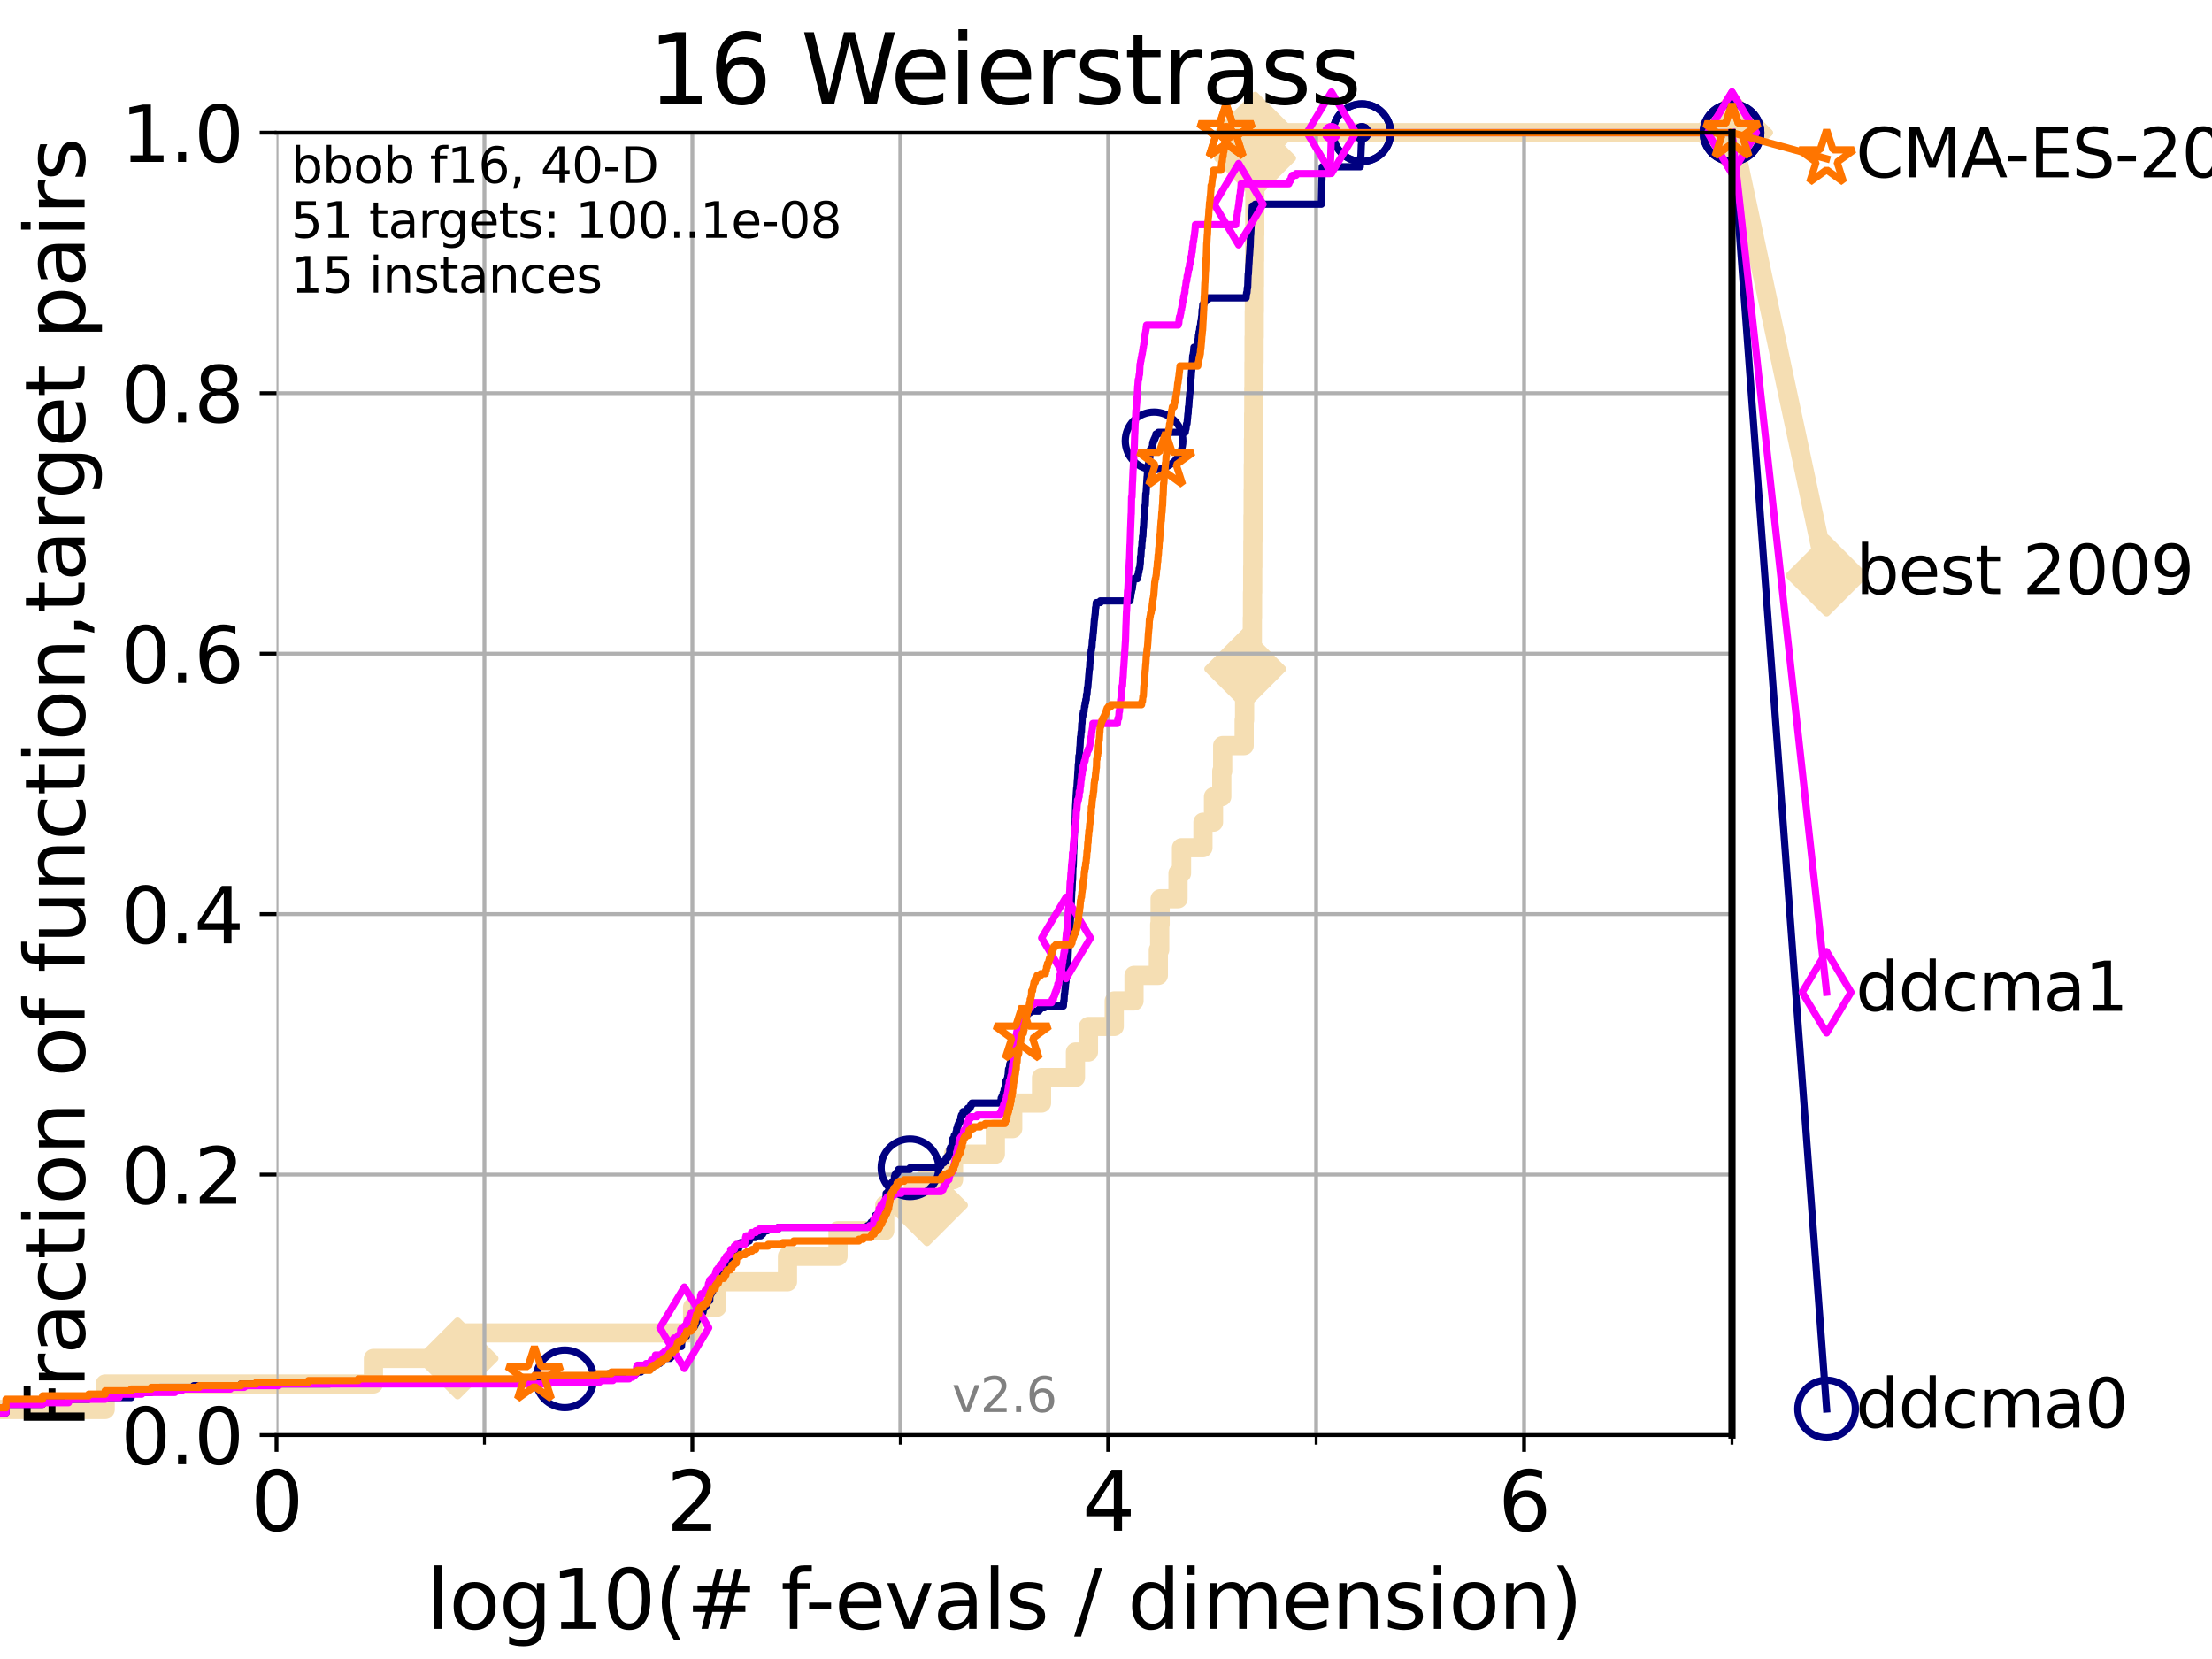 <?xml version="1.0" encoding="utf-8" standalone="no"?>
<!DOCTYPE svg PUBLIC "-//W3C//DTD SVG 1.1//EN"
  "http://www.w3.org/Graphics/SVG/1.1/DTD/svg11.dtd">
<svg xmlns:xlink="http://www.w3.org/1999/xlink" width="460.8pt" height="345.6pt" viewBox="0 0 460.8 345.6" xmlns="http://www.w3.org/2000/svg" version="1.1">
 <defs>
  <style type="text/css">*{stroke-linejoin: round; stroke-linecap: butt}</style>
 </defs>
 <g id="figure_1">
  <g id="patch_1">
   <path d="M 0 345.6 
L 460.8 345.6 
L 460.8 0 
L 0 0 
z
" style="fill: #ffffff"/>
  </g>
  <g id="axes_1">
   <g id="patch_2">
    <path d="M 57.6 298.944 
L 360.806 298.944 
L 360.806 27.648 
L 57.6 27.648 
z
" style="fill: #ffffff"/>
   </g>
   <g id="line2d_1">
    <path d="M -1 293.624 
L 21.912 293.624 
L 21.912 288.305 
L 77.79 288.305 
L 77.79 282.985 
L 95.314 282.985 
L 95.314 277.666 
L 144.277 277.666 
L 144.277 272.346 
L 149.324 272.346 
L 149.324 267.027 
L 164.044 267.027 
L 164.044 261.707 
L 174.572 261.707 
L 174.572 256.388 
L 184.303 256.388 
L 184.303 251.068 
L 193.108 251.068 
L 193.108 245.749 
L 198.635 245.749 
L 198.635 240.429 
L 207.349 240.429 
L 207.349 235.11 
L 210.967 235.11 
L 210.967 229.79 
L 216.971 229.79 
L 216.971 224.471 
L 224.036 224.471 
L 224.036 219.151 
L 226.749 219.151 
L 226.749 213.832 
L 232.116 213.832 
L 232.116 208.512 
L 236.235 208.512 
L 236.235 203.192 
L 241.305 203.192 
L 241.305 197.873 
L 241.588 197.873 
L 241.588 192.553 
L 241.677 192.553 
L 241.677 187.234 
L 245.401 187.234 
L 245.401 181.914 
L 246.13 181.914 
L 246.13 176.595 
L 250.596 176.595 
L 250.596 171.275 
L 252.795 171.275 
L 252.795 165.956 
L 254.519 165.956 
L 254.519 160.636 
L 254.707 160.636 
L 254.707 155.317 
L 259.182 155.317 
L 259.182 149.997 
L 259.272 149.997 
L 259.272 144.678 
L 259.401 144.678 
L 259.401 139.358 
L 260.854 139.358 
L 260.854 134.039 
L 260.888 134.039 
L 260.888 128.719 
L 260.927 128.719 
L 260.927 123.4 
L 260.963 123.4 
L 260.963 118.08 
L 260.996 118.08 
L 260.996 112.76 
L 261.026 112.76 
L 261.026 107.441 
L 261.063 107.441 
L 261.063 102.121 
L 261.092 102.121 
L 261.092 96.802 
L 261.127 96.802 
L 261.127 91.482 
L 261.157 91.482 
L 261.157 86.163 
L 261.189 86.163 
L 261.189 80.843 
L 261.222 80.843 
L 261.222 75.524 
L 261.246 75.524 
L 261.246 70.204 
L 261.282 70.204 
L 261.282 64.885 
L 261.313 64.885 
L 261.313 59.565 
L 261.339 59.565 
L 261.339 54.246 
L 261.367 54.246 
L 261.367 48.926 
L 261.392 48.926 
L 261.392 43.607 
L 261.415 43.607 
L 261.415 38.287 
L 261.441 38.287 
L 261.441 32.968 
L 261.464 32.968 
L 261.464 27.648 
L 360.806 27.648 
" style="fill: none; stroke: #f5deb3; stroke-width: 4; stroke-linecap: square"/>
   </g>
   <g id="line2d_2">
    <defs>
     <path id="m86af21a97a" d="M -0 7.778 
L 7.778 0 
L 0 -7.778 
L -7.778 -0 
z
" style="stroke: #f5deb3; stroke-width: 1.5; stroke-linejoin: miter"/>
    </defs>
    <g>
     <use xlink:href="#m86af21a97a" x="95.314" y="282.985" style="fill: #f5deb3; stroke: #f5deb3; stroke-width: 1.5; stroke-linejoin: miter"/>
     <use xlink:href="#m86af21a97a" x="193.108" y="251.068" style="fill: #f5deb3; stroke: #f5deb3; stroke-width: 1.5; stroke-linejoin: miter"/>
     <use xlink:href="#m86af21a97a" x="259.401" y="139.358" style="fill: #f5deb3; stroke: #f5deb3; stroke-width: 1.5; stroke-linejoin: miter"/>
     <use xlink:href="#m86af21a97a" x="261.464" y="32.968" style="fill: #f5deb3; stroke: #f5deb3; stroke-width: 1.5; stroke-linejoin: miter"/>
     <use xlink:href="#m86af21a97a" x="261.464" y="27.648" style="fill: #f5deb3; stroke: #f5deb3; stroke-width: 1.5; stroke-linejoin: miter"/>
     <use xlink:href="#m86af21a97a" x="360.806" y="27.648" style="fill: #f5deb3; stroke: #f5deb3; stroke-width: 1.5; stroke-linejoin: miter"/>
    </g>
   </g>
   <g id="line2d_3">
    <path style="fill: none; stroke: #f5deb3; stroke-width: 4; stroke-linecap: square"/>
    <g/>
   </g>
   <g id="line2d_4">
    <path d="M 360.806 27.648 
L 380.515 119.889 
" style="fill: none; stroke: #f5deb3; stroke-width: 4; stroke-linecap: square"/>
    <g>
     <use xlink:href="#m86af21a97a" x="360.806" y="27.648" style="fill: #f5deb3; stroke: #f5deb3; stroke-width: 1.5; stroke-linejoin: miter"/>
     <use xlink:href="#m86af21a97a" x="380.515" y="119.889" style="fill: #f5deb3; stroke: #f5deb3; stroke-width: 1.5; stroke-linejoin: miter"/>
    </g>
   </g>
   <g id="matplotlib.axis_1">
    <g id="xtick_1">
     <g id="line2d_5">
      <path d="M 57.6 298.944 
L 57.6 27.648 
" clip-path="url(#p75843d24d1)" style="fill: none; stroke: #b0b0b0; stroke-width: 0.8; stroke-linecap: square"/>
     </g>
     <g id="line2d_6">
      <defs>
       <path id="m9d4cac0d7b" d="M 0 0 
L 0 3.5 
" style="stroke: #000000; stroke-width: 0.8"/>
      </defs>
      <g>
       <use xlink:href="#m9d4cac0d7b" x="57.6" y="298.944" style="stroke: #000000; stroke-width: 0.8"/>
      </g>
     </g>
     <g id="text_1">
      <!-- 0 -->
      <g transform="translate(52.192 318.861)scale(0.17 -0.17)">
       <defs>
        <path id="DejaVuSans-30" d="M 2034 4250 
Q 1547 4250 1301 3770 
Q 1056 3291 1056 2328 
Q 1056 1369 1301 889 
Q 1547 409 2034 409 
Q 2525 409 2770 889 
Q 3016 1369 3016 2328 
Q 3016 3291 2770 3770 
Q 2525 4250 2034 4250 
z
M 2034 4750 
Q 2819 4750 3233 4129 
Q 3647 3509 3647 2328 
Q 3647 1150 3233 529 
Q 2819 -91 2034 -91 
Q 1250 -91 836 529 
Q 422 1150 422 2328 
Q 422 3509 836 4129 
Q 1250 4750 2034 4750 
z
" transform="scale(0.016)"/>
       </defs>
       <use xlink:href="#DejaVuSans-30"/>
      </g>
     </g>
    </g>
    <g id="xtick_2">
     <g id="line2d_7">
      <path d="M 144.23 298.944 
L 144.23 27.648 
" clip-path="url(#p75843d24d1)" style="fill: none; stroke: #b0b0b0; stroke-width: 0.8; stroke-linecap: square"/>
     </g>
     <g id="line2d_8">
      <g>
       <use xlink:href="#m9d4cac0d7b" x="144.23" y="298.944" style="stroke: #000000; stroke-width: 0.8"/>
      </g>
     </g>
     <g id="text_2">
      <!-- 2 -->
      <g transform="translate(138.822 318.861)scale(0.17 -0.17)">
       <defs>
        <path id="DejaVuSans-32" d="M 1228 531 
L 3431 531 
L 3431 0 
L 469 0 
L 469 531 
Q 828 903 1448 1529 
Q 2069 2156 2228 2338 
Q 2531 2678 2651 2914 
Q 2772 3150 2772 3378 
Q 2772 3750 2511 3984 
Q 2250 4219 1831 4219 
Q 1534 4219 1204 4116 
Q 875 4013 500 3803 
L 500 4441 
Q 881 4594 1212 4672 
Q 1544 4750 1819 4750 
Q 2544 4750 2975 4387 
Q 3406 4025 3406 3419 
Q 3406 3131 3298 2873 
Q 3191 2616 2906 2266 
Q 2828 2175 2409 1742 
Q 1991 1309 1228 531 
z
" transform="scale(0.016)"/>
       </defs>
       <use xlink:href="#DejaVuSans-32"/>
      </g>
     </g>
    </g>
    <g id="xtick_3">
     <g id="line2d_9">
      <path d="M 230.861 298.944 
L 230.861 27.648 
" clip-path="url(#p75843d24d1)" style="fill: none; stroke: #b0b0b0; stroke-width: 0.8; stroke-linecap: square"/>
     </g>
     <g id="line2d_10">
      <g>
       <use xlink:href="#m9d4cac0d7b" x="230.861" y="298.944" style="stroke: #000000; stroke-width: 0.8"/>
      </g>
     </g>
     <g id="text_3">
      <!-- 4 -->
      <g transform="translate(225.453 318.861)scale(0.17 -0.17)">
       <defs>
        <path id="DejaVuSans-34" d="M 2419 4116 
L 825 1625 
L 2419 1625 
L 2419 4116 
z
M 2253 4666 
L 3047 4666 
L 3047 1625 
L 3713 1625 
L 3713 1100 
L 3047 1100 
L 3047 0 
L 2419 0 
L 2419 1100 
L 313 1100 
L 313 1709 
L 2253 4666 
z
" transform="scale(0.016)"/>
       </defs>
       <use xlink:href="#DejaVuSans-34"/>
      </g>
     </g>
    </g>
    <g id="xtick_4">
     <g id="line2d_11">
      <path d="M 317.491 298.944 
L 317.491 27.648 
" clip-path="url(#p75843d24d1)" style="fill: none; stroke: #b0b0b0; stroke-width: 0.8; stroke-linecap: square"/>
     </g>
     <g id="line2d_12">
      <g>
       <use xlink:href="#m9d4cac0d7b" x="317.491" y="298.944" style="stroke: #000000; stroke-width: 0.8"/>
      </g>
     </g>
     <g id="text_4">
      <!-- 6 -->
      <g transform="translate(312.083 318.861)scale(0.17 -0.17)">
       <defs>
        <path id="DejaVuSans-36" d="M 2113 2584 
Q 1688 2584 1439 2293 
Q 1191 2003 1191 1497 
Q 1191 994 1439 701 
Q 1688 409 2113 409 
Q 2538 409 2786 701 
Q 3034 994 3034 1497 
Q 3034 2003 2786 2293 
Q 2538 2584 2113 2584 
z
M 3366 4563 
L 3366 3988 
Q 3128 4100 2886 4159 
Q 2644 4219 2406 4219 
Q 1781 4219 1451 3797 
Q 1122 3375 1075 2522 
Q 1259 2794 1537 2939 
Q 1816 3084 2150 3084 
Q 2853 3084 3261 2657 
Q 3669 2231 3669 1497 
Q 3669 778 3244 343 
Q 2819 -91 2113 -91 
Q 1303 -91 875 529 
Q 447 1150 447 2328 
Q 447 3434 972 4092 
Q 1497 4750 2381 4750 
Q 2619 4750 2861 4703 
Q 3103 4656 3366 4563 
z
" transform="scale(0.016)"/>
       </defs>
       <use xlink:href="#DejaVuSans-36"/>
      </g>
     </g>
    </g>
    <g id="xtick_5">
     <g id="line2d_13">
      <path d="M 100.915 298.944 
L 100.915 27.648 
" clip-path="url(#p75843d24d1)" style="fill: none; stroke: #b0b0b0; stroke-width: 0.8; stroke-linecap: square"/>
     </g>
     <g id="line2d_14">
      <defs>
       <path id="m0f548d250a" d="M 0 0 
L 0 2 
" style="stroke: #000000; stroke-width: 0.6"/>
      </defs>
      <g>
       <use xlink:href="#m0f548d250a" x="100.915" y="298.944" style="stroke: #000000; stroke-width: 0.6"/>
      </g>
     </g>
    </g>
    <g id="xtick_6">
     <g id="line2d_15">
      <path d="M 187.546 298.944 
L 187.546 27.648 
" clip-path="url(#p75843d24d1)" style="fill: none; stroke: #b0b0b0; stroke-width: 0.8; stroke-linecap: square"/>
     </g>
     <g id="line2d_16">
      <g>
       <use xlink:href="#m0f548d250a" x="187.546" y="298.944" style="stroke: #000000; stroke-width: 0.6"/>
      </g>
     </g>
    </g>
    <g id="xtick_7">
     <g id="line2d_17">
      <path d="M 274.176 298.944 
L 274.176 27.648 
" clip-path="url(#p75843d24d1)" style="fill: none; stroke: #b0b0b0; stroke-width: 0.8; stroke-linecap: square"/>
     </g>
     <g id="line2d_18">
      <g>
       <use xlink:href="#m0f548d250a" x="274.176" y="298.944" style="stroke: #000000; stroke-width: 0.6"/>
      </g>
     </g>
    </g>
    <g id="xtick_8">
     <g id="line2d_19">
      <path d="M 360.806 298.944 
L 360.806 27.648 
" clip-path="url(#p75843d24d1)" style="fill: none; stroke: #b0b0b0; stroke-width: 0.8; stroke-linecap: square"/>
     </g>
     <g id="line2d_20">
      <g>
       <use xlink:href="#m0f548d250a" x="360.806" y="298.944" style="stroke: #000000; stroke-width: 0.6"/>
      </g>
     </g>
    </g>
    <g id="text_5">
     <!-- log10(# f-evals / dimension) -->
     <g transform="translate(88.823 339.314)scale(0.17 -0.17)">
      <defs>
       <path id="DejaVuSans-6c" d="M 603 4863 
L 1178 4863 
L 1178 0 
L 603 0 
L 603 4863 
z
" transform="scale(0.016)"/>
       <path id="DejaVuSans-6f" d="M 1959 3097 
Q 1497 3097 1228 2736 
Q 959 2375 959 1747 
Q 959 1119 1226 758 
Q 1494 397 1959 397 
Q 2419 397 2687 759 
Q 2956 1122 2956 1747 
Q 2956 2369 2687 2733 
Q 2419 3097 1959 3097 
z
M 1959 3584 
Q 2709 3584 3137 3096 
Q 3566 2609 3566 1747 
Q 3566 888 3137 398 
Q 2709 -91 1959 -91 
Q 1206 -91 779 398 
Q 353 888 353 1747 
Q 353 2609 779 3096 
Q 1206 3584 1959 3584 
z
" transform="scale(0.016)"/>
       <path id="DejaVuSans-67" d="M 2906 1791 
Q 2906 2416 2648 2759 
Q 2391 3103 1925 3103 
Q 1463 3103 1205 2759 
Q 947 2416 947 1791 
Q 947 1169 1205 825 
Q 1463 481 1925 481 
Q 2391 481 2648 825 
Q 2906 1169 2906 1791 
z
M 3481 434 
Q 3481 -459 3084 -895 
Q 2688 -1331 1869 -1331 
Q 1566 -1331 1297 -1286 
Q 1028 -1241 775 -1147 
L 775 -588 
Q 1028 -725 1275 -790 
Q 1522 -856 1778 -856 
Q 2344 -856 2625 -561 
Q 2906 -266 2906 331 
L 2906 616 
Q 2728 306 2450 153 
Q 2172 0 1784 0 
Q 1141 0 747 490 
Q 353 981 353 1791 
Q 353 2603 747 3093 
Q 1141 3584 1784 3584 
Q 2172 3584 2450 3431 
Q 2728 3278 2906 2969 
L 2906 3500 
L 3481 3500 
L 3481 434 
z
" transform="scale(0.016)"/>
       <path id="DejaVuSans-31" d="M 794 531 
L 1825 531 
L 1825 4091 
L 703 3866 
L 703 4441 
L 1819 4666 
L 2450 4666 
L 2450 531 
L 3481 531 
L 3481 0 
L 794 0 
L 794 531 
z
" transform="scale(0.016)"/>
       <path id="DejaVuSans-28" d="M 1984 4856 
Q 1566 4138 1362 3434 
Q 1159 2731 1159 2009 
Q 1159 1288 1364 580 
Q 1569 -128 1984 -844 
L 1484 -844 
Q 1016 -109 783 600 
Q 550 1309 550 2009 
Q 550 2706 781 3412 
Q 1013 4119 1484 4856 
L 1984 4856 
z
" transform="scale(0.016)"/>
       <path id="DejaVuSans-23" d="M 3272 2816 
L 2363 2816 
L 2100 1772 
L 3016 1772 
L 3272 2816 
z
M 2803 4594 
L 2478 3297 
L 3391 3297 
L 3719 4594 
L 4219 4594 
L 3897 3297 
L 4872 3297 
L 4872 2816 
L 3775 2816 
L 3519 1772 
L 4513 1772 
L 4513 1294 
L 3397 1294 
L 3072 0 
L 2572 0 
L 2894 1294 
L 1978 1294 
L 1656 0 
L 1153 0 
L 1478 1294 
L 494 1294 
L 494 1772 
L 1594 1772 
L 1856 2816 
L 850 2816 
L 850 3297 
L 1978 3297 
L 2297 4594 
L 2803 4594 
z
" transform="scale(0.016)"/>
       <path id="DejaVuSans-20" transform="scale(0.016)"/>
       <path id="DejaVuSans-66" d="M 2375 4863 
L 2375 4384 
L 1825 4384 
Q 1516 4384 1395 4259 
Q 1275 4134 1275 3809 
L 1275 3500 
L 2222 3500 
L 2222 3053 
L 1275 3053 
L 1275 0 
L 697 0 
L 697 3053 
L 147 3053 
L 147 3500 
L 697 3500 
L 697 3744 
Q 697 4328 969 4595 
Q 1241 4863 1831 4863 
L 2375 4863 
z
" transform="scale(0.016)"/>
       <path id="DejaVuSans-2d" d="M 313 2009 
L 1997 2009 
L 1997 1497 
L 313 1497 
L 313 2009 
z
" transform="scale(0.016)"/>
       <path id="DejaVuSans-65" d="M 3597 1894 
L 3597 1613 
L 953 1613 
Q 991 1019 1311 708 
Q 1631 397 2203 397 
Q 2534 397 2845 478 
Q 3156 559 3463 722 
L 3463 178 
Q 3153 47 2828 -22 
Q 2503 -91 2169 -91 
Q 1331 -91 842 396 
Q 353 884 353 1716 
Q 353 2575 817 3079 
Q 1281 3584 2069 3584 
Q 2775 3584 3186 3129 
Q 3597 2675 3597 1894 
z
M 3022 2063 
Q 3016 2534 2758 2815 
Q 2500 3097 2075 3097 
Q 1594 3097 1305 2825 
Q 1016 2553 972 2059 
L 3022 2063 
z
" transform="scale(0.016)"/>
       <path id="DejaVuSans-76" d="M 191 3500 
L 800 3500 
L 1894 563 
L 2988 3500 
L 3597 3500 
L 2284 0 
L 1503 0 
L 191 3500 
z
" transform="scale(0.016)"/>
       <path id="DejaVuSans-61" d="M 2194 1759 
Q 1497 1759 1228 1600 
Q 959 1441 959 1056 
Q 959 750 1161 570 
Q 1363 391 1709 391 
Q 2188 391 2477 730 
Q 2766 1069 2766 1631 
L 2766 1759 
L 2194 1759 
z
M 3341 1997 
L 3341 0 
L 2766 0 
L 2766 531 
Q 2569 213 2275 61 
Q 1981 -91 1556 -91 
Q 1019 -91 701 211 
Q 384 513 384 1019 
Q 384 1609 779 1909 
Q 1175 2209 1959 2209 
L 2766 2209 
L 2766 2266 
Q 2766 2663 2505 2880 
Q 2244 3097 1772 3097 
Q 1472 3097 1187 3025 
Q 903 2953 641 2809 
L 641 3341 
Q 956 3463 1253 3523 
Q 1550 3584 1831 3584 
Q 2591 3584 2966 3190 
Q 3341 2797 3341 1997 
z
" transform="scale(0.016)"/>
       <path id="DejaVuSans-73" d="M 2834 3397 
L 2834 2853 
Q 2591 2978 2328 3040 
Q 2066 3103 1784 3103 
Q 1356 3103 1142 2972 
Q 928 2841 928 2578 
Q 928 2378 1081 2264 
Q 1234 2150 1697 2047 
L 1894 2003 
Q 2506 1872 2764 1633 
Q 3022 1394 3022 966 
Q 3022 478 2636 193 
Q 2250 -91 1575 -91 
Q 1294 -91 989 -36 
Q 684 19 347 128 
L 347 722 
Q 666 556 975 473 
Q 1284 391 1588 391 
Q 1994 391 2212 530 
Q 2431 669 2431 922 
Q 2431 1156 2273 1281 
Q 2116 1406 1581 1522 
L 1381 1569 
Q 847 1681 609 1914 
Q 372 2147 372 2553 
Q 372 3047 722 3315 
Q 1072 3584 1716 3584 
Q 2034 3584 2315 3537 
Q 2597 3491 2834 3397 
z
" transform="scale(0.016)"/>
       <path id="DejaVuSans-2f" d="M 1625 4666 
L 2156 4666 
L 531 -594 
L 0 -594 
L 1625 4666 
z
" transform="scale(0.016)"/>
       <path id="DejaVuSans-64" d="M 2906 2969 
L 2906 4863 
L 3481 4863 
L 3481 0 
L 2906 0 
L 2906 525 
Q 2725 213 2448 61 
Q 2172 -91 1784 -91 
Q 1150 -91 751 415 
Q 353 922 353 1747 
Q 353 2572 751 3078 
Q 1150 3584 1784 3584 
Q 2172 3584 2448 3432 
Q 2725 3281 2906 2969 
z
M 947 1747 
Q 947 1113 1208 752 
Q 1469 391 1925 391 
Q 2381 391 2643 752 
Q 2906 1113 2906 1747 
Q 2906 2381 2643 2742 
Q 2381 3103 1925 3103 
Q 1469 3103 1208 2742 
Q 947 2381 947 1747 
z
" transform="scale(0.016)"/>
       <path id="DejaVuSans-69" d="M 603 3500 
L 1178 3500 
L 1178 0 
L 603 0 
L 603 3500 
z
M 603 4863 
L 1178 4863 
L 1178 4134 
L 603 4134 
L 603 4863 
z
" transform="scale(0.016)"/>
       <path id="DejaVuSans-6d" d="M 3328 2828 
Q 3544 3216 3844 3400 
Q 4144 3584 4550 3584 
Q 5097 3584 5394 3201 
Q 5691 2819 5691 2113 
L 5691 0 
L 5113 0 
L 5113 2094 
Q 5113 2597 4934 2840 
Q 4756 3084 4391 3084 
Q 3944 3084 3684 2787 
Q 3425 2491 3425 1978 
L 3425 0 
L 2847 0 
L 2847 2094 
Q 2847 2600 2669 2842 
Q 2491 3084 2119 3084 
Q 1678 3084 1418 2786 
Q 1159 2488 1159 1978 
L 1159 0 
L 581 0 
L 581 3500 
L 1159 3500 
L 1159 2956 
Q 1356 3278 1631 3431 
Q 1906 3584 2284 3584 
Q 2666 3584 2933 3390 
Q 3200 3197 3328 2828 
z
" transform="scale(0.016)"/>
       <path id="DejaVuSans-6e" d="M 3513 2113 
L 3513 0 
L 2938 0 
L 2938 2094 
Q 2938 2591 2744 2837 
Q 2550 3084 2163 3084 
Q 1697 3084 1428 2787 
Q 1159 2491 1159 1978 
L 1159 0 
L 581 0 
L 581 3500 
L 1159 3500 
L 1159 2956 
Q 1366 3272 1645 3428 
Q 1925 3584 2291 3584 
Q 2894 3584 3203 3211 
Q 3513 2838 3513 2113 
z
" transform="scale(0.016)"/>
       <path id="DejaVuSans-29" d="M 513 4856 
L 1013 4856 
Q 1481 4119 1714 3412 
Q 1947 2706 1947 2009 
Q 1947 1309 1714 600 
Q 1481 -109 1013 -844 
L 513 -844 
Q 928 -128 1133 580 
Q 1338 1288 1338 2009 
Q 1338 2731 1133 3434 
Q 928 4138 513 4856 
z
" transform="scale(0.016)"/>
      </defs>
      <use xlink:href="#DejaVuSans-6c"/>
      <use xlink:href="#DejaVuSans-6f" x="27.783"/>
      <use xlink:href="#DejaVuSans-67" x="88.965"/>
      <use xlink:href="#DejaVuSans-31" x="152.441"/>
      <use xlink:href="#DejaVuSans-30" x="216.064"/>
      <use xlink:href="#DejaVuSans-28" x="279.688"/>
      <use xlink:href="#DejaVuSans-23" x="318.701"/>
      <use xlink:href="#DejaVuSans-20" x="402.49"/>
      <use xlink:href="#DejaVuSans-66" x="434.277"/>
      <use xlink:href="#DejaVuSans-2d" x="463.982"/>
      <use xlink:href="#DejaVuSans-65" x="500.066"/>
      <use xlink:href="#DejaVuSans-76" x="561.59"/>
      <use xlink:href="#DejaVuSans-61" x="620.77"/>
      <use xlink:href="#DejaVuSans-6c" x="682.049"/>
      <use xlink:href="#DejaVuSans-73" x="709.832"/>
      <use xlink:href="#DejaVuSans-20" x="761.932"/>
      <use xlink:href="#DejaVuSans-2f" x="793.719"/>
      <use xlink:href="#DejaVuSans-20" x="827.41"/>
      <use xlink:href="#DejaVuSans-64" x="859.197"/>
      <use xlink:href="#DejaVuSans-69" x="922.674"/>
      <use xlink:href="#DejaVuSans-6d" x="950.457"/>
      <use xlink:href="#DejaVuSans-65" x="1047.869"/>
      <use xlink:href="#DejaVuSans-6e" x="1109.393"/>
      <use xlink:href="#DejaVuSans-73" x="1172.771"/>
      <use xlink:href="#DejaVuSans-69" x="1224.871"/>
      <use xlink:href="#DejaVuSans-6f" x="1252.654"/>
      <use xlink:href="#DejaVuSans-6e" x="1313.836"/>
      <use xlink:href="#DejaVuSans-29" x="1377.215"/>
     </g>
    </g>
   </g>
   <g id="matplotlib.axis_2">
    <g id="ytick_1">
     <g id="line2d_21">
      <path d="M 57.6 298.944 
L 360.806 298.944 
" clip-path="url(#p75843d24d1)" style="fill: none; stroke: #b0b0b0; stroke-width: 0.8; stroke-linecap: square"/>
     </g>
     <g id="line2d_22">
      <defs>
       <path id="m2ccf5ddb12" d="M 0 0 
L -3.5 0 
" style="stroke: #000000; stroke-width: 0.8"/>
      </defs>
      <g>
       <use xlink:href="#m2ccf5ddb12" x="57.6" y="298.944" style="stroke: #000000; stroke-width: 0.8"/>
      </g>
     </g>
     <g id="text_6">
      <!-- 0.0 -->
      <g transform="translate(25.155 305.023)scale(0.16 -0.16)">
       <defs>
        <path id="DejaVuSans-2e" d="M 684 794 
L 1344 794 
L 1344 0 
L 684 0 
L 684 794 
z
" transform="scale(0.016)"/>
       </defs>
       <use xlink:href="#DejaVuSans-30"/>
       <use xlink:href="#DejaVuSans-2e" x="63.623"/>
       <use xlink:href="#DejaVuSans-30" x="95.41"/>
      </g>
     </g>
    </g>
    <g id="ytick_2">
     <g id="line2d_23">
      <path d="M 57.6 244.685 
L 360.806 244.685 
" clip-path="url(#p75843d24d1)" style="fill: none; stroke: #b0b0b0; stroke-width: 0.8; stroke-linecap: square"/>
     </g>
     <g id="line2d_24">
      <g>
       <use xlink:href="#m2ccf5ddb12" x="57.6" y="244.685" style="stroke: #000000; stroke-width: 0.8"/>
      </g>
     </g>
     <g id="text_7">
      <!-- 0.2 -->
      <g transform="translate(25.155 250.764)scale(0.16 -0.16)">
       <use xlink:href="#DejaVuSans-30"/>
       <use xlink:href="#DejaVuSans-2e" x="63.623"/>
       <use xlink:href="#DejaVuSans-32" x="95.41"/>
      </g>
     </g>
    </g>
    <g id="ytick_3">
     <g id="line2d_25">
      <path d="M 57.6 190.426 
L 360.806 190.426 
" clip-path="url(#p75843d24d1)" style="fill: none; stroke: #b0b0b0; stroke-width: 0.8; stroke-linecap: square"/>
     </g>
     <g id="line2d_26">
      <g>
       <use xlink:href="#m2ccf5ddb12" x="57.6" y="190.426" style="stroke: #000000; stroke-width: 0.8"/>
      </g>
     </g>
     <g id="text_8">
      <!-- 0.4 -->
      <g transform="translate(25.155 196.504)scale(0.16 -0.16)">
       <use xlink:href="#DejaVuSans-30"/>
       <use xlink:href="#DejaVuSans-2e" x="63.623"/>
       <use xlink:href="#DejaVuSans-34" x="95.41"/>
      </g>
     </g>
    </g>
    <g id="ytick_4">
     <g id="line2d_27">
      <path d="M 57.6 136.166 
L 360.806 136.166 
" clip-path="url(#p75843d24d1)" style="fill: none; stroke: #b0b0b0; stroke-width: 0.8; stroke-linecap: square"/>
     </g>
     <g id="line2d_28">
      <g>
       <use xlink:href="#m2ccf5ddb12" x="57.6" y="136.166" style="stroke: #000000; stroke-width: 0.8"/>
      </g>
     </g>
     <g id="text_9">
      <!-- 0.6 -->
      <g transform="translate(25.155 142.245)scale(0.16 -0.16)">
       <use xlink:href="#DejaVuSans-30"/>
       <use xlink:href="#DejaVuSans-2e" x="63.623"/>
       <use xlink:href="#DejaVuSans-36" x="95.41"/>
      </g>
     </g>
    </g>
    <g id="ytick_5">
     <g id="line2d_29">
      <path d="M 57.6 81.907 
L 360.806 81.907 
" clip-path="url(#p75843d24d1)" style="fill: none; stroke: #b0b0b0; stroke-width: 0.8; stroke-linecap: square"/>
     </g>
     <g id="line2d_30">
      <g>
       <use xlink:href="#m2ccf5ddb12" x="57.6" y="81.907" style="stroke: #000000; stroke-width: 0.8"/>
      </g>
     </g>
     <g id="text_10">
      <!-- 0.8 -->
      <g transform="translate(25.155 87.986)scale(0.16 -0.16)">
       <defs>
        <path id="DejaVuSans-38" d="M 2034 2216 
Q 1584 2216 1326 1975 
Q 1069 1734 1069 1313 
Q 1069 891 1326 650 
Q 1584 409 2034 409 
Q 2484 409 2743 651 
Q 3003 894 3003 1313 
Q 3003 1734 2745 1975 
Q 2488 2216 2034 2216 
z
M 1403 2484 
Q 997 2584 770 2862 
Q 544 3141 544 3541 
Q 544 4100 942 4425 
Q 1341 4750 2034 4750 
Q 2731 4750 3128 4425 
Q 3525 4100 3525 3541 
Q 3525 3141 3298 2862 
Q 3072 2584 2669 2484 
Q 3125 2378 3379 2068 
Q 3634 1759 3634 1313 
Q 3634 634 3220 271 
Q 2806 -91 2034 -91 
Q 1263 -91 848 271 
Q 434 634 434 1313 
Q 434 1759 690 2068 
Q 947 2378 1403 2484 
z
M 1172 3481 
Q 1172 3119 1398 2916 
Q 1625 2713 2034 2713 
Q 2441 2713 2670 2916 
Q 2900 3119 2900 3481 
Q 2900 3844 2670 4047 
Q 2441 4250 2034 4250 
Q 1625 4250 1398 4047 
Q 1172 3844 1172 3481 
z
" transform="scale(0.016)"/>
       </defs>
       <use xlink:href="#DejaVuSans-30"/>
       <use xlink:href="#DejaVuSans-2e" x="63.623"/>
       <use xlink:href="#DejaVuSans-38" x="95.41"/>
      </g>
     </g>
    </g>
    <g id="ytick_6">
     <g id="line2d_31">
      <path d="M 57.6 27.648 
L 360.806 27.648 
" clip-path="url(#p75843d24d1)" style="fill: none; stroke: #b0b0b0; stroke-width: 0.8; stroke-linecap: square"/>
     </g>
     <g id="line2d_32">
      <g>
       <use xlink:href="#m2ccf5ddb12" x="57.6" y="27.648" style="stroke: #000000; stroke-width: 0.8"/>
      </g>
     </g>
     <g id="text_11">
      <!-- 1.0 -->
      <g transform="translate(25.155 33.727)scale(0.16 -0.16)">
       <use xlink:href="#DejaVuSans-31"/>
       <use xlink:href="#DejaVuSans-2e" x="63.623"/>
       <use xlink:href="#DejaVuSans-30" x="95.41"/>
      </g>
     </g>
    </g>
    <g id="text_12">
     <!-- Fraction of function,target pairs -->
     <g transform="translate(17.62 297.681)rotate(-90)scale(0.17 -0.17)">
      <defs>
       <path id="DejaVuSans-46" d="M 628 4666 
L 3309 4666 
L 3309 4134 
L 1259 4134 
L 1259 2759 
L 3109 2759 
L 3109 2228 
L 1259 2228 
L 1259 0 
L 628 0 
L 628 4666 
z
" transform="scale(0.016)"/>
       <path id="DejaVuSans-72" d="M 2631 2963 
Q 2534 3019 2420 3045 
Q 2306 3072 2169 3072 
Q 1681 3072 1420 2755 
Q 1159 2438 1159 1844 
L 1159 0 
L 581 0 
L 581 3500 
L 1159 3500 
L 1159 2956 
Q 1341 3275 1631 3429 
Q 1922 3584 2338 3584 
Q 2397 3584 2469 3576 
Q 2541 3569 2628 3553 
L 2631 2963 
z
" transform="scale(0.016)"/>
       <path id="DejaVuSans-63" d="M 3122 3366 
L 3122 2828 
Q 2878 2963 2633 3030 
Q 2388 3097 2138 3097 
Q 1578 3097 1268 2742 
Q 959 2388 959 1747 
Q 959 1106 1268 751 
Q 1578 397 2138 397 
Q 2388 397 2633 464 
Q 2878 531 3122 666 
L 3122 134 
Q 2881 22 2623 -34 
Q 2366 -91 2075 -91 
Q 1284 -91 818 406 
Q 353 903 353 1747 
Q 353 2603 823 3093 
Q 1294 3584 2113 3584 
Q 2378 3584 2631 3529 
Q 2884 3475 3122 3366 
z
" transform="scale(0.016)"/>
       <path id="DejaVuSans-74" d="M 1172 4494 
L 1172 3500 
L 2356 3500 
L 2356 3053 
L 1172 3053 
L 1172 1153 
Q 1172 725 1289 603 
Q 1406 481 1766 481 
L 2356 481 
L 2356 0 
L 1766 0 
Q 1100 0 847 248 
Q 594 497 594 1153 
L 594 3053 
L 172 3053 
L 172 3500 
L 594 3500 
L 594 4494 
L 1172 4494 
z
" transform="scale(0.016)"/>
       <path id="DejaVuSans-75" d="M 544 1381 
L 544 3500 
L 1119 3500 
L 1119 1403 
Q 1119 906 1312 657 
Q 1506 409 1894 409 
Q 2359 409 2629 706 
Q 2900 1003 2900 1516 
L 2900 3500 
L 3475 3500 
L 3475 0 
L 2900 0 
L 2900 538 
Q 2691 219 2414 64 
Q 2138 -91 1772 -91 
Q 1169 -91 856 284 
Q 544 659 544 1381 
z
M 1991 3584 
L 1991 3584 
z
" transform="scale(0.016)"/>
       <path id="DejaVuSans-2c" d="M 750 794 
L 1409 794 
L 1409 256 
L 897 -744 
L 494 -744 
L 750 256 
L 750 794 
z
" transform="scale(0.016)"/>
       <path id="DejaVuSans-70" d="M 1159 525 
L 1159 -1331 
L 581 -1331 
L 581 3500 
L 1159 3500 
L 1159 2969 
Q 1341 3281 1617 3432 
Q 1894 3584 2278 3584 
Q 2916 3584 3314 3078 
Q 3713 2572 3713 1747 
Q 3713 922 3314 415 
Q 2916 -91 2278 -91 
Q 1894 -91 1617 61 
Q 1341 213 1159 525 
z
M 3116 1747 
Q 3116 2381 2855 2742 
Q 2594 3103 2138 3103 
Q 1681 3103 1420 2742 
Q 1159 2381 1159 1747 
Q 1159 1113 1420 752 
Q 1681 391 2138 391 
Q 2594 391 2855 752 
Q 3116 1113 3116 1747 
z
" transform="scale(0.016)"/>
      </defs>
      <use xlink:href="#DejaVuSans-46"/>
      <use xlink:href="#DejaVuSans-72" x="50.27"/>
      <use xlink:href="#DejaVuSans-61" x="91.383"/>
      <use xlink:href="#DejaVuSans-63" x="152.662"/>
      <use xlink:href="#DejaVuSans-74" x="207.643"/>
      <use xlink:href="#DejaVuSans-69" x="246.852"/>
      <use xlink:href="#DejaVuSans-6f" x="274.635"/>
      <use xlink:href="#DejaVuSans-6e" x="335.816"/>
      <use xlink:href="#DejaVuSans-20" x="399.195"/>
      <use xlink:href="#DejaVuSans-6f" x="430.982"/>
      <use xlink:href="#DejaVuSans-66" x="492.164"/>
      <use xlink:href="#DejaVuSans-20" x="527.369"/>
      <use xlink:href="#DejaVuSans-66" x="559.156"/>
      <use xlink:href="#DejaVuSans-75" x="594.361"/>
      <use xlink:href="#DejaVuSans-6e" x="657.74"/>
      <use xlink:href="#DejaVuSans-63" x="721.119"/>
      <use xlink:href="#DejaVuSans-74" x="776.1"/>
      <use xlink:href="#DejaVuSans-69" x="815.309"/>
      <use xlink:href="#DejaVuSans-6f" x="843.092"/>
      <use xlink:href="#DejaVuSans-6e" x="904.273"/>
      <use xlink:href="#DejaVuSans-2c" x="967.652"/>
      <use xlink:href="#DejaVuSans-74" x="999.439"/>
      <use xlink:href="#DejaVuSans-61" x="1038.648"/>
      <use xlink:href="#DejaVuSans-72" x="1099.928"/>
      <use xlink:href="#DejaVuSans-67" x="1139.291"/>
      <use xlink:href="#DejaVuSans-65" x="1202.768"/>
      <use xlink:href="#DejaVuSans-74" x="1264.291"/>
      <use xlink:href="#DejaVuSans-20" x="1303.5"/>
      <use xlink:href="#DejaVuSans-70" x="1335.287"/>
      <use xlink:href="#DejaVuSans-61" x="1398.764"/>
      <use xlink:href="#DejaVuSans-69" x="1460.043"/>
      <use xlink:href="#DejaVuSans-72" x="1487.826"/>
      <use xlink:href="#DejaVuSans-73" x="1528.939"/>
     </g>
    </g>
   </g>
   <g id="line2d_33">
    <defs>
     <path id="mf9ba8b5c16" d="M 0 1.5 
C 0.398 1.5 0.779 1.342 1.061 1.061 
C 1.342 0.779 1.5 0.398 1.5 0 
C 1.5 -0.398 1.342 -0.779 1.061 -1.061 
C 0.779 -1.342 0.398 -1.5 0 -1.5 
C -0.398 -1.5 -0.779 -1.342 -1.061 -1.061 
C -1.342 -0.779 -1.5 -0.398 -1.5 0 
C -1.5 0.398 -1.342 0.779 -1.061 1.061 
C -0.779 1.342 -0.398 1.5 0 1.5 
z
" style="stroke: #f5deb3"/>
    </defs>
    <g>
     <use xlink:href="#mf9ba8b5c16" x="261.464" y="27.648" style="fill: #f5deb3; stroke: #f5deb3"/>
     <use xlink:href="#mf9ba8b5c16" x="261.464" y="27.648" style="fill: #f5deb3; stroke: #f5deb3"/>
    </g>
   </g>
   <g id="line2d_34">
    <defs>
     <path id="m1e139224b6" d="M 0 1.5 
C 0.398 1.5 0.779 1.342 1.061 1.061 
C 1.342 0.779 1.5 0.398 1.5 0 
C 1.5 -0.398 1.342 -0.779 1.061 -1.061 
C 0.779 -1.342 0.398 -1.5 0 -1.5 
C -0.398 -1.5 -0.779 -1.342 -1.061 -1.061 
C -1.342 -0.779 -1.5 -0.398 -1.5 0 
C -1.5 0.398 -1.342 0.779 -1.061 1.061 
C -0.779 1.342 -0.398 1.5 0 1.5 
z
" style="stroke: #000080"/>
    </defs>
    <g>
     <use xlink:href="#m1e139224b6" x="283.701" y="27.648" style="fill: #000080; stroke: #000080"/>
     <use xlink:href="#m1e139224b6" x="283.701" y="27.648" style="fill: #000080; stroke: #000080"/>
    </g>
   </g>
   <g id="line2d_35">
    <path d="M -1 294.334 
L 1.246 294.334 
L 1.246 292.561 
L 8.873 292.561 
L 8.873 291.851 
L 14.285 291.851 
L 14.285 291.497 
L 18.482 291.497 
L 18.482 291.142 
L 27.324 291.142 
L 27.324 290.078 
L 31.522 290.078 
L 31.522 289.369 
L 33.315 289.369 
L 33.315 289.014 
L 40.363 289.014 
L 40.363 288.66 
L 50.206 288.66 
L 50.206 288.305 
L 68.657 288.305 
L 68.657 287.95 
L 115.896 287.95 
L 115.896 287.596 
L 117.656 287.596 
L 117.656 287.241 
L 121.753 287.241 
L 121.753 286.886 
L 124.815 286.886 
L 124.815 286.532 
L 126.721 286.532 
L 126.721 286.177 
L 132.534 286.177 
L 132.534 285.822 
L 133.507 285.822 
L 133.507 285.468 
L 133.991 285.468 
L 133.991 285.113 
L 135.702 285.113 
L 135.702 284.759 
L 136.047 284.759 
L 136.054 284.049 
L 137.42 284.049 
L 137.42 283.695 
L 137.985 283.695 
L 138.018 282.985 
L 139.593 282.985 
L 139.593 282.631 
L 139.938 282.631 
L 140.003 281.922 
L 140.05 281.922 
L 140.05 281.567 
L 140.162 281.567 
L 140.179 280.858 
L 140.301 280.858 
L 140.301 280.503 
L 141.964 280.503 
L 142.07 279.084 
L 142.201 279.084 
L 142.201 278.73 
L 142.42 278.73 
L 142.42 278.375 
L 142.996 278.375 
L 143.041 277.311 
L 143.359 277.311 
L 143.359 276.957 
L 143.619 276.957 
L 143.619 276.602 
L 144.478 276.602 
L 144.478 276.247 
L 144.75 276.247 
L 144.75 275.893 
L 144.923 275.893 
L 144.923 275.538 
L 145.054 275.538 
L 145.054 275.183 
L 145.246 275.183 
L 145.26 274.474 
L 145.839 274.474 
L 145.839 274.12 
L 146.011 274.12 
L 146.011 273.765 
L 146.198 273.765 
L 146.198 273.41 
L 146.45 273.41 
L 146.55 272.701 
L 146.642 272.701 
L 146.642 272.346 
L 146.827 272.346 
L 146.827 271.992 
L 147.208 271.992 
L 147.268 271.282 
L 147.459 271.282 
L 147.459 270.928 
L 147.855 270.928 
L 147.886 269.864 
L 147.99 269.864 
L 147.99 269.509 
L 148.182 269.509 
L 148.182 269.155 
L 148.432 269.155 
L 148.439 268.445 
L 148.697 268.445 
L 148.734 267.381 
L 148.904 267.381 
L 148.904 267.027 
L 149.407 267.027 
L 149.407 266.672 
L 149.581 266.672 
L 149.581 266.318 
L 150.049 266.318 
L 150.049 265.963 
L 150.459 265.963 
L 150.459 265.608 
L 150.657 265.608 
L 150.657 265.254 
L 150.8 265.254 
L 150.883 264.544 
L 151.031 264.544 
L 151.031 264.19 
L 151.382 264.19 
L 151.382 263.835 
L 151.995 263.835 
L 151.995 263.48 
L 152.206 263.48 
L 152.206 263.126 
L 152.441 263.126 
L 152.441 262.771 
L 152.602 262.771 
L 152.602 262.417 
L 152.743 262.417 
L 152.829 261.707 
L 153.098 261.707 
L 153.18 260.998 
L 153.274 260.998 
L 153.274 260.643 
L 153.696 260.643 
L 153.696 260.289 
L 153.841 260.289 
L 153.88 259.579 
L 154.187 259.579 
L 154.292 258.87 
L 155.573 258.87 
L 155.573 258.516 
L 156.111 258.516 
L 156.111 258.161 
L 156.265 258.161 
L 156.265 257.806 
L 157.354 257.806 
L 157.354 257.452 
L 158.494 257.452 
L 158.494 257.097 
L 158.893 257.097 
L 158.893 256.742 
L 159.114 256.742 
L 159.114 256.388 
L 159.876 256.388 
L 159.876 256.033 
L 162.116 256.033 
L 162.116 255.678 
L 180.721 255.678 
L 180.721 255.324 
L 181.237 255.324 
L 181.237 254.969 
L 181.466 254.969 
L 181.466 254.615 
L 181.85 254.615 
L 181.85 254.26 
L 182.314 254.26 
L 182.33 253.196 
L 182.856 253.196 
L 182.856 252.841 
L 183.045 252.841 
L 183.045 252.487 
L 183.301 252.487 
L 183.334 251.778 
L 183.768 251.778 
L 183.768 251.423 
L 183.953 251.423 
L 183.953 251.068 
L 184.262 251.068 
L 184.264 250.359 
L 184.471 250.359 
L 184.565 249.295 
L 184.594 249.295 
L 184.599 248.586 
L 184.962 248.586 
L 184.962 248.231 
L 185.243 248.231 
L 185.255 247.522 
L 185.45 247.522 
L 185.478 246.813 
L 185.639 246.813 
L 185.639 246.458 
L 185.952 246.458 
L 185.952 246.103 
L 186.245 246.103 
L 186.335 245.039 
L 186.446 245.039 
L 186.446 244.685 
L 186.714 244.685 
L 186.714 244.33 
L 187.024 244.33 
L 187.024 243.976 
L 187.181 243.976 
L 187.181 243.621 
L 189.561 243.621 
L 189.561 243.266 
L 195.485 243.266 
L 195.485 242.912 
L 196.004 242.912 
L 196.004 242.557 
L 196.144 242.557 
L 196.144 242.202 
L 196.651 242.202 
L 196.651 241.848 
L 197.014 241.848 
L 197.014 241.493 
L 197.126 241.493 
L 197.126 241.138 
L 197.455 241.138 
L 197.455 240.784 
L 197.698 240.784 
L 197.698 240.429 
L 197.84 240.429 
L 197.864 239.365 
L 198.006 239.365 
L 198.006 239.011 
L 198.291 239.011 
L 198.347 237.592 
L 198.48 237.592 
L 198.48 237.237 
L 198.758 237.237 
L 198.786 236.528 
L 199.064 236.528 
L 199.156 235.819 
L 199.264 235.819 
L 199.294 235.11 
L 199.494 235.11 
L 199.512 234.4 
L 199.66 234.4 
L 199.66 234.046 
L 199.831 234.046 
L 199.831 233.691 
L 200.066 233.691 
L 200.128 232.982 
L 200.177 232.982 
L 200.177 232.627 
L 200.291 232.627 
L 200.291 232.273 
L 200.606 232.273 
L 200.628 231.563 
L 201.368 231.563 
L 201.368 231.209 
L 201.603 231.209 
L 201.603 230.854 
L 202.084 230.854 
L 202.084 230.499 
L 202.234 230.499 
L 202.234 230.145 
L 202.457 230.145 
L 202.457 229.79 
L 208.381 229.79 
L 208.381 229.435 
L 208.535 229.435 
L 208.574 228.726 
L 208.745 228.726 
L 208.745 228.372 
L 208.953 228.372 
L 208.979 227.662 
L 209.149 227.662 
L 209.184 226.953 
L 209.299 226.953 
L 209.299 226.598 
L 209.454 226.598 
L 209.554 225.18 
L 209.755 225.18 
L 209.755 224.825 
L 209.878 224.825 
L 209.948 224.116 
L 209.992 224.116 
L 210.1 222.697 
L 210.257 222.697 
L 210.353 221.634 
L 210.487 221.634 
L 210.534 220.924 
L 210.743 220.924 
L 210.803 220.215 
L 210.894 220.215 
L 210.989 218.796 
L 211.087 218.796 
L 211.179 218.087 
L 211.284 218.087 
L 211.284 217.733 
L 211.466 217.733 
L 211.504 216.669 
L 211.598 216.669 
L 211.682 215.959 
L 211.784 215.959 
L 211.784 215.605 
L 211.928 215.605 
L 211.928 215.25 
L 212.072 215.25 
L 212.169 214.186 
L 212.465 214.186 
L 212.465 213.832 
L 212.635 213.832 
L 212.641 213.122 
L 212.88 213.122 
L 212.88 212.768 
L 213.048 212.768 
L 213.048 212.413 
L 213.305 212.413 
L 213.305 212.058 
L 213.603 212.058 
L 213.603 211.704 
L 213.733 211.704 
L 213.733 211.349 
L 214.092 211.349 
L 214.092 210.994 
L 214.529 210.994 
L 214.529 210.64 
L 216.412 210.64 
L 216.412 210.285 
L 216.689 210.285 
L 216.689 209.931 
L 217.584 209.931 
L 217.584 209.576 
L 221.522 209.576 
L 221.589 208.512 
L 221.661 208.512 
L 221.727 207.093 
L 221.782 207.093 
L 221.873 206.03 
L 221.907 206.03 
L 222.009 204.611 
L 222.064 204.611 
L 222.141 202.838 
L 222.19 202.838 
L 222.286 201.419 
L 222.337 201.419 
L 222.439 199.646 
L 222.483 199.646 
L 222.584 197.164 
L 222.636 197.164 
L 222.721 195.39 
L 222.79 195.39 
L 222.891 192.908 
L 222.928 192.908 
L 223.025 190.78 
L 223.048 190.78 
L 223.152 187.943 
L 223.175 187.943 
L 223.277 185.461 
L 223.321 185.461 
L 223.405 183.333 
L 223.442 183.333 
L 223.517 180.496 
L 223.574 180.496 
L 223.68 176.949 
L 223.697 176.949 
L 223.806 173.403 
L 223.834 173.403 
L 223.94 171.275 
L 223.969 171.275 
L 224.073 167.729 
L 224.082 167.729 
L 224.192 165.601 
L 224.198 165.601 
L 224.291 164.183 
L 224.337 164.183 
L 224.436 162.409 
L 224.456 162.409 
L 224.551 160.636 
L 224.573 160.636 
L 224.629 159.218 
L 224.688 159.218 
L 224.761 157.445 
L 224.853 157.445 
L 224.945 155.671 
L 224.98 155.671 
L 225.084 153.544 
L 225.15 153.544 
L 225.211 152.48 
L 225.272 152.48 
L 225.357 150.706 
L 225.404 150.706 
L 225.469 149.288 
L 225.559 149.288 
L 225.646 148.579 
L 225.696 148.579 
L 225.696 148.224 
L 225.843 148.224 
L 225.924 147.16 
L 226.015 147.16 
L 226.03 146.451 
L 226.157 146.451 
L 226.188 145.742 
L 226.29 145.742 
L 226.347 144.678 
L 226.432 144.678 
L 226.539 143.259 
L 226.605 143.259 
L 226.711 141.841 
L 226.728 141.841 
L 226.834 140.422 
L 226.848 140.422 
L 226.922 139.358 
L 226.989 139.358 
L 227.045 137.94 
L 227.104 137.94 
L 227.184 136.876 
L 227.224 136.876 
L 227.315 135.457 
L 227.369 135.457 
L 227.443 134.748 
L 227.485 134.748 
L 227.565 133.329 
L 227.623 133.329 
L 227.727 131.911 
L 227.757 131.911 
L 227.867 130.492 
L 227.878 130.492 
L 227.981 129.074 
L 228.016 129.074 
L 228.118 128.01 
L 228.151 128.01 
L 228.229 126.591 
L 228.29 126.591 
L 228.377 125.527 
L 229.22 125.527 
L 229.22 125.173 
L 235.402 125.173 
L 235.456 124.463 
L 235.53 124.463 
L 235.64 123.4 
L 235.702 123.4 
L 235.782 122.69 
L 235.867 122.69 
L 235.977 121.626 
L 236.019 121.626 
L 236.116 120.562 
L 236.924 120.562 
L 236.992 119.853 
L 237.126 119.853 
L 237.159 119.144 
L 237.277 119.144 
L 237.3 118.435 
L 237.415 118.435 
L 237.516 117.371 
L 237.546 117.371 
L 237.591 115.952 
L 237.665 115.952 
L 237.759 114.179 
L 237.841 114.179 
L 237.906 112.76 
L 237.965 112.76 
L 238.012 111.697 
L 238.086 111.697 
L 238.158 109.923 
L 238.21 109.923 
L 238.295 108.15 
L 238.333 108.15 
L 238.439 106.732 
L 238.448 106.732 
L 238.519 105.313 
L 238.588 105.313 
L 238.681 102.831 
L 238.747 102.831 
L 238.855 101.058 
L 238.859 101.058 
L 238.967 99.284 
L 238.988 99.284 
L 239.05 98.22 
L 239.102 98.22 
L 239.193 96.802 
L 239.259 96.802 
L 239.313 96.093 
L 239.381 96.093 
L 239.409 95.383 
L 239.521 95.383 
L 239.622 93.965 
L 239.658 93.965 
L 239.658 93.61 
L 239.935 93.61 
L 239.935 93.256 
L 240.054 93.256 
L 240.137 92.192 
L 240.267 92.192 
L 240.267 91.837 
L 240.413 91.837 
L 240.413 91.482 
L 240.58 91.482 
L 240.58 91.128 
L 240.712 91.128 
L 240.793 90.418 
L 241.278 90.418 
L 241.278 90.064 
L 246.903 90.064 
L 247.008 89.355 
L 247.066 89.355 
L 247.176 88.291 
L 247.27 88.291 
L 247.368 87.227 
L 247.382 87.227 
L 247.464 86.163 
L 247.506 86.163 
L 247.576 84.744 
L 247.637 84.744 
L 247.745 82.971 
L 247.777 82.971 
L 247.844 81.907 
L 247.889 81.907 
L 247.971 80.489 
L 248.006 80.489 
L 248.106 78.715 
L 248.134 78.715 
L 248.216 77.297 
L 248.245 77.297 
L 248.347 75.524 
L 248.387 75.524 
L 248.463 74.105 
L 248.519 74.105 
L 248.611 73.396 
L 248.638 73.396 
L 248.716 72.332 
L 249.369 72.332 
L 249.479 71.268 
L 249.517 71.268 
L 249.598 70.559 
L 249.629 70.559 
L 249.661 69.85 
L 249.744 69.85 
L 249.782 69.14 
L 249.86 69.14 
L 249.957 68.076 
L 250.054 68.076 
L 250.152 67.013 
L 250.216 67.013 
L 250.319 65.949 
L 250.359 65.949 
L 250.424 64.53 
L 250.49 64.53 
L 250.561 63.466 
L 250.758 63.466 
L 250.758 63.112 
L 250.909 63.112 
L 250.909 62.757 
L 251.209 62.757 
L 251.209 62.402 
L 251.636 62.402 
L 251.636 62.048 
L 259.583 62.048 
L 259.692 60.984 
L 259.766 60.984 
L 259.851 59.92 
L 259.913 59.92 
L 260.013 57.083 
L 260.06 57.083 
L 260.168 54.955 
L 260.188 54.955 
L 260.279 53.182 
L 260.306 53.182 
L 260.408 51.409 
L 260.433 51.409 
L 260.512 48.926 
L 260.544 48.926 
L 260.65 46.798 
L 260.66 46.798 
L 260.757 44.316 
L 260.799 44.316 
L 260.89 42.897 
L 261.462 42.897 
L 261.462 42.543 
L 275.26 42.543 
L 275.369 37.578 
L 275.385 37.578 
L 275.437 34.741 
L 283.37 34.741 
L 283.468 32.613 
L 283.492 32.613 
L 283.591 30.13 
L 283.61 30.13 
L 283.701 27.648 
L 360.806 27.648 
L 360.806 27.648 
" style="fill: none; stroke: #000080; stroke-width: 1.5; stroke-linecap: square"/>
   </g>
   <g id="line2d_36">
    <defs>
     <path id="me339b68a3f" d="M 0 6 
C 1.591 6 3.117 5.368 4.243 4.243 
C 5.368 3.117 6 1.591 6 0 
C 6 -1.591 5.368 -3.117 4.243 -4.243 
C 3.117 -5.368 1.591 -6 0 -6 
C -1.591 -6 -3.117 -5.368 -4.243 -4.243 
C -5.368 -3.117 -6 -1.591 -6 0 
C -6 1.591 -5.368 3.117 -4.243 4.243 
C -3.117 5.368 -1.591 6 0 6 
z
" style="stroke: #000080; stroke-width: 1.5"/>
    </defs>
    <g>
     <use xlink:href="#me339b68a3f" x="117.656" y="287.241" style="fill-opacity: 0; stroke: #000080; stroke-width: 1.5"/>
     <use xlink:href="#me339b68a3f" x="189.561" y="243.266" style="fill-opacity: 0; stroke: #000080; stroke-width: 1.5"/>
     <use xlink:href="#me339b68a3f" x="240.413" y="91.837" style="fill-opacity: 0; stroke: #000080; stroke-width: 1.5"/>
     <use xlink:href="#me339b68a3f" x="283.701" y="27.648" style="fill-opacity: 0; stroke: #000080; stroke-width: 1.5"/>
     <use xlink:href="#me339b68a3f" x="283.701" y="27.648" style="fill-opacity: 0; stroke: #000080; stroke-width: 1.5"/>
     <use xlink:href="#me339b68a3f" x="360.806" y="27.648" style="fill-opacity: 0; stroke: #000080; stroke-width: 1.5"/>
    </g>
   </g>
   <g id="line2d_37">
    <path style="fill: none; stroke: #000080; stroke-width: 1.5; stroke-linecap: square"/>
    <g/>
   </g>
   <g id="line2d_38">
    <defs>
     <path id="m009dd85b75" d="M 0 1.5 
C 0.398 1.5 0.779 1.342 1.061 1.061 
C 1.342 0.779 1.5 0.398 1.5 0 
C 1.5 -0.398 1.342 -0.779 1.061 -1.061 
C 0.779 -1.342 0.398 -1.5 0 -1.5 
C -0.398 -1.5 -0.779 -1.342 -1.061 -1.061 
C -1.342 -0.779 -1.5 -0.398 -1.5 0 
C -1.5 0.398 -1.342 0.779 -1.061 1.061 
C -0.779 1.342 -0.398 1.5 0 1.5 
z
" style="stroke: #ff00ff"/>
    </defs>
    <g>
     <use xlink:href="#m009dd85b75" x="277.362" y="27.648" style="fill: #ff00ff; stroke: #ff00ff"/>
     <use xlink:href="#m009dd85b75" x="277.362" y="27.648" style="fill: #ff00ff; stroke: #ff00ff"/>
    </g>
   </g>
   <g id="line2d_39">
    <path d="M -1 294.334 
L 1.246 294.334 
L 1.246 292.561 
L 8.873 292.561 
L 8.873 292.206 
L 14.285 292.206 
L 14.285 291.497 
L 21.912 291.497 
L 21.912 291.142 
L 24.812 291.142 
L 24.812 290.433 
L 29.54 290.433 
L 29.54 290.078 
L 36.457 290.078 
L 36.457 289.723 
L 37.851 289.723 
L 37.851 289.369 
L 47.991 289.369 
L 47.991 289.014 
L 50.89 289.014 
L 50.89 288.66 
L 58.065 288.66 
L 58.065 288.305 
L 114.442 288.305 
L 114.442 287.95 
L 124.894 287.95 
L 124.894 287.596 
L 127.686 287.596 
L 127.686 287.241 
L 131.069 287.241 
L 131.069 286.886 
L 131.775 286.886 
L 131.775 286.532 
L 132.234 286.532 
L 132.234 286.177 
L 132.499 286.177 
L 132.587 285.113 
L 132.622 285.113 
L 132.622 284.759 
L 132.795 284.759 
L 132.795 284.404 
L 134.597 284.404 
L 134.597 284.049 
L 135.524 284.049 
L 135.524 283.695 
L 135.695 283.695 
L 135.695 283.34 
L 136.307 283.34 
L 136.307 282.985 
L 136.478 282.985 
L 136.542 282.276 
L 137.992 282.276 
L 137.992 281.922 
L 138.4 281.922 
L 138.4 281.567 
L 139 281.567 
L 139 281.212 
L 139.302 281.212 
L 139.302 280.858 
L 139.593 280.858 
L 139.653 280.148 
L 139.796 280.148 
L 139.808 279.439 
L 140.15 279.439 
L 140.15 279.084 
L 140.411 279.084 
L 140.411 278.73 
L 141.168 278.73 
L 141.168 278.375 
L 141.486 278.375 
L 141.486 278.021 
L 141.772 278.021 
L 141.81 276.957 
L 142.044 276.957 
L 142.044 276.602 
L 142.559 276.602 
L 142.559 276.247 
L 142.961 276.247 
L 143.036 275.538 
L 143.146 275.538 
L 143.146 275.183 
L 143.275 275.183 
L 143.275 274.829 
L 143.604 274.829 
L 143.691 274.12 
L 143.87 274.12 
L 143.87 273.765 
L 144.032 273.765 
L 144.032 273.41 
L 144.995 273.41 
L 145.081 272.346 
L 145.153 272.346 
L 145.18 271.637 
L 145.393 271.637 
L 145.393 271.282 
L 145.774 271.282 
L 145.774 270.928 
L 145.899 270.928 
L 145.951 269.864 
L 146.092 269.864 
L 146.092 269.509 
L 146.851 269.509 
L 146.896 268.8 
L 147.435 268.8 
L 147.546 267.736 
L 147.593 267.736 
L 147.593 267.381 
L 147.723 267.381 
L 147.824 266.672 
L 148.17 266.672 
L 148.17 266.318 
L 148.649 266.318 
L 148.649 265.963 
L 148.944 265.963 
L 149.042 265.254 
L 149.122 265.254 
L 149.122 264.899 
L 149.263 264.899 
L 149.263 264.544 
L 149.567 264.544 
L 149.567 264.19 
L 149.949 264.19 
L 149.949 263.835 
L 150.073 263.835 
L 150.073 263.48 
L 150.466 263.48 
L 150.466 263.126 
L 150.707 263.126 
L 150.707 262.771 
L 150.82 262.771 
L 150.82 262.417 
L 151.158 262.417 
L 151.158 262.062 
L 151.285 262.062 
L 151.285 261.707 
L 151.628 261.707 
L 151.628 261.353 
L 152.2 261.353 
L 152.227 260.289 
L 152.986 260.289 
L 152.986 259.579 
L 153.407 259.579 
L 153.407 259.225 
L 155.125 259.225 
L 155.18 258.516 
L 155.29 258.516 
L 155.316 257.806 
L 155.413 257.806 
L 155.413 257.452 
L 156.46 257.452 
L 156.546 256.742 
L 157.436 256.742 
L 157.436 256.388 
L 158.14 256.388 
L 158.14 256.033 
L 162.125 256.033 
L 162.125 255.678 
L 181.148 255.678 
L 181.148 255.324 
L 181.986 255.324 
L 182.053 253.905 
L 182.472 253.905 
L 182.472 253.551 
L 182.597 253.551 
L 182.597 253.196 
L 182.852 253.196 
L 182.852 252.841 
L 182.968 252.841 
L 182.968 252.487 
L 183.12 252.487 
L 183.133 251.778 
L 183.441 251.778 
L 183.492 251.068 
L 183.878 251.068 
L 183.878 250.714 
L 184.129 250.714 
L 184.129 250.359 
L 184.337 250.359 
L 184.337 250.004 
L 184.603 250.004 
L 184.603 249.65 
L 184.847 249.65 
L 184.847 249.295 
L 185.896 249.295 
L 185.896 248.94 
L 186.366 248.94 
L 186.366 248.586 
L 187.746 248.586 
L 187.746 248.231 
L 196.036 248.231 
L 196.036 247.877 
L 196.437 247.877 
L 196.437 247.522 
L 196.557 247.522 
L 196.557 247.167 
L 196.758 247.167 
L 196.758 246.813 
L 196.915 246.813 
L 196.915 246.458 
L 197.067 246.458 
L 197.067 246.103 
L 197.322 246.103 
L 197.322 245.749 
L 197.675 245.749 
L 197.729 245.039 
L 197.833 245.039 
L 197.919 244.33 
L 198.186 244.33 
L 198.186 243.976 
L 198.536 243.976 
L 198.547 243.266 
L 198.691 243.266 
L 198.76 242.557 
L 198.83 242.557 
L 198.914 241.848 
L 198.962 241.848 
L 199.03 241.138 
L 199.174 241.138 
L 199.28 240.429 
L 199.33 240.429 
L 199.381 239.72 
L 199.462 239.72 
L 199.51 239.011 
L 199.709 239.011 
L 199.812 237.592 
L 199.921 237.592 
L 199.921 237.237 
L 200.121 237.237 
L 200.121 236.883 
L 200.382 236.883 
L 200.382 236.528 
L 200.654 236.528 
L 200.707 235.819 
L 200.779 235.819 
L 200.779 235.464 
L 201.11 235.464 
L 201.11 235.11 
L 201.258 235.11 
L 201.362 234.4 
L 201.391 234.4 
L 201.391 234.046 
L 201.612 234.046 
L 201.612 233.691 
L 201.739 233.691 
L 201.82 232.982 
L 202.173 232.982 
L 202.173 232.627 
L 203.58 232.627 
L 203.58 232.273 
L 208.26 232.273 
L 208.26 231.918 
L 208.606 231.918 
L 208.641 231.209 
L 208.781 231.209 
L 208.781 230.854 
L 209.03 230.854 
L 209.064 230.145 
L 209.248 230.145 
L 209.356 229.435 
L 209.534 229.435 
L 209.534 229.081 
L 209.653 229.081 
L 209.673 228.372 
L 209.794 228.372 
L 209.869 227.662 
L 209.916 227.662 
L 209.994 226.953 
L 210.035 226.953 
L 210.07 226.244 
L 210.194 226.244 
L 210.271 225.18 
L 210.417 225.18 
L 210.505 224.471 
L 210.579 224.471 
L 210.579 224.116 
L 210.711 224.116 
L 210.805 222.697 
L 210.883 222.697 
L 210.945 221.634 
L 211.037 221.634 
L 211.145 220.215 
L 211.157 220.215 
L 211.25 218.796 
L 211.274 218.796 
L 211.319 218.087 
L 211.421 218.087 
L 211.528 217.023 
L 211.601 217.023 
L 211.693 215.605 
L 211.751 215.605 
L 211.827 214.895 
L 211.954 214.895 
L 212.004 214.186 
L 212.075 214.186 
L 212.075 213.832 
L 212.314 213.832 
L 212.369 213.122 
L 212.517 213.122 
L 212.608 212.413 
L 212.632 212.413 
L 212.632 212.058 
L 212.947 212.058 
L 212.947 211.704 
L 213.253 211.704 
L 213.253 211.349 
L 213.907 211.349 
L 213.988 210.64 
L 214.082 210.64 
L 214.082 210.285 
L 214.241 210.285 
L 214.241 209.931 
L 214.659 209.931 
L 214.659 209.576 
L 214.855 209.576 
L 214.855 209.221 
L 215.338 209.221 
L 215.338 208.867 
L 219.064 208.867 
L 219.064 208.512 
L 219.212 208.512 
L 219.212 208.157 
L 219.459 208.157 
L 219.552 207.448 
L 219.689 207.448 
L 219.689 207.093 
L 219.813 207.093 
L 219.813 206.739 
L 219.943 206.739 
L 219.943 206.384 
L 220.12 206.384 
L 220.163 205.675 
L 220.336 205.675 
L 220.36 204.966 
L 220.534 204.966 
L 220.628 203.902 
L 220.714 203.902 
L 220.746 203.192 
L 220.897 203.192 
L 220.955 202.129 
L 221.117 202.129 
L 221.227 201.419 
L 221.237 201.419 
L 221.345 200.355 
L 221.407 200.355 
L 221.429 199.646 
L 221.518 199.646 
L 221.614 198.582 
L 221.67 198.582 
L 221.67 198.228 
L 221.788 198.228 
L 221.882 196.809 
L 221.963 196.809 
L 222.062 195.39 
L 222.082 195.39 
L 222.148 194.327 
L 222.205 194.327 
L 222.31 193.263 
L 222.334 193.263 
L 222.443 191.135 
L 222.467 191.135 
L 222.559 189.362 
L 222.589 189.362 
L 222.698 188.298 
L 222.723 188.298 
L 222.829 185.815 
L 222.849 185.815 
L 222.936 183.688 
L 223.006 183.688 
L 223.091 181.914 
L 223.139 181.914 
L 223.235 180.141 
L 223.255 180.141 
L 223.359 179.077 
L 223.387 179.077 
L 223.429 177.659 
L 223.536 177.659 
L 223.596 175.886 
L 223.648 175.886 
L 223.752 174.467 
L 223.761 174.467 
L 223.845 173.048 
L 223.9 173.048 
L 224.005 171.985 
L 224.048 171.985 
L 224.114 170.566 
L 224.17 170.566 
L 224.231 168.793 
L 224.323 168.793 
L 224.42 167.374 
L 224.457 167.374 
L 224.475 166.665 
L 224.646 166.665 
L 224.739 165.956 
L 224.812 165.956 
L 224.821 164.892 
L 224.976 164.892 
L 225.031 163.828 
L 225.1 163.828 
L 225.205 162.409 
L 225.268 162.409 
L 225.339 161.346 
L 225.428 161.346 
L 225.487 160.282 
L 225.603 160.282 
L 225.629 159.572 
L 225.773 159.572 
L 225.829 158.863 
L 225.916 158.863 
L 225.916 158.508 
L 226.045 158.508 
L 226.126 157.799 
L 226.17 157.799 
L 226.17 157.445 
L 226.285 157.445 
L 226.285 157.09 
L 226.462 157.09 
L 226.563 156.381 
L 226.7 156.381 
L 226.7 156.026 
L 226.89 156.026 
L 226.981 155.317 
L 227.033 155.317 
L 227.124 154.253 
L 227.226 154.253 
L 227.258 153.544 
L 227.347 153.544 
L 227.412 152.48 
L 227.473 152.48 
L 227.549 151.77 
L 227.586 151.77 
L 227.662 150.706 
L 232.779 150.706 
L 232.887 149.643 
L 233.038 149.643 
L 233.135 148.224 
L 233.211 148.224 
L 233.279 147.16 
L 233.352 147.16 
L 233.453 145.742 
L 233.503 145.742 
L 233.59 144.323 
L 233.675 144.323 
L 233.749 142.904 
L 233.841 142.904 
L 233.933 141.131 
L 233.967 141.131 
L 234.075 139.003 
L 234.103 139.003 
L 234.212 137.23 
L 234.218 137.23 
L 234.325 135.457 
L 234.333 135.457 
L 234.437 133.684 
L 234.455 133.684 
L 234.557 130.138 
L 234.567 130.138 
L 234.666 127.301 
L 234.694 127.301 
L 234.787 124.818 
L 234.807 124.818 
L 234.887 123.045 
L 234.935 123.045 
L 235.033 120.917 
L 235.055 120.917 
L 235.148 118.789 
L 235.167 118.789 
L 235.274 116.661 
L 235.297 116.661 
L 235.399 113.47 
L 235.42 113.47 
L 235.527 109.923 
L 235.536 109.923 
L 235.641 107.086 
L 235.663 107.086 
L 235.726 103.54 
L 235.816 103.54 
L 235.92 100.348 
L 235.942 100.348 
L 236.039 97.866 
L 236.055 97.866 
L 236.14 96.093 
L 236.168 96.093 
L 236.227 93.61 
L 236.28 93.61 
L 236.377 90.418 
L 236.396 90.418 
L 236.476 87.936 
L 236.522 87.936 
L 236.627 85.454 
L 236.664 85.454 
L 236.77 84.035 
L 236.783 84.035 
L 236.859 82.616 
L 236.903 82.616 
L 236.999 80.489 
L 237.024 80.489 
L 237.122 79.07 
L 237.216 79.07 
L 237.321 78.006 
L 237.384 78.006 
L 237.492 75.878 
L 237.548 75.878 
L 237.622 75.169 
L 237.678 75.169 
L 237.746 74.46 
L 237.814 74.46 
L 237.885 73.751 
L 237.954 73.751 
L 238.028 73.041 
L 238.073 73.041 
L 238.126 72.332 
L 238.191 72.332 
L 238.262 71.623 
L 238.327 71.623 
L 238.413 70.559 
L 238.459 70.559 
L 238.563 69.495 
L 238.606 69.495 
L 238.698 68.786 
L 238.732 68.786 
L 238.791 68.076 
L 238.846 68.076 
L 238.846 67.722 
L 245.44 67.722 
L 245.44 67.367 
L 245.561 67.367 
L 245.651 66.303 
L 245.715 66.303 
L 245.715 65.949 
L 245.838 65.949 
L 245.938 65.239 
L 245.984 65.239 
L 246.04 64.53 
L 246.125 64.53 
L 246.213 63.821 
L 246.265 63.821 
L 246.374 62.757 
L 246.487 62.757 
L 246.589 61.693 
L 246.673 61.693 
L 246.757 60.984 
L 246.834 60.984 
L 246.886 59.92 
L 246.966 59.92 
L 247.076 58.856 
L 247.11 58.856 
L 247.11 58.501 
L 247.226 58.501 
L 247.311 57.437 
L 247.414 57.437 
L 247.487 56.728 
L 247.534 56.728 
L 247.574 56.019 
L 247.721 56.019 
L 247.81 54.955 
L 247.912 54.955 
L 247.979 54.246 
L 248.025 54.246 
L 248.095 53.536 
L 248.2 53.536 
L 248.293 52.472 
L 248.364 52.472 
L 248.43 51.409 
L 248.492 51.409 
L 248.55 50.345 
L 248.643 50.345 
L 248.739 49.281 
L 248.8 49.281 
L 248.9 48.217 
L 248.922 48.217 
L 249.029 46.798 
L 257.427 46.798 
L 257.479 46.089 
L 257.539 46.089 
L 257.624 45.025 
L 257.714 45.025 
L 257.798 43.961 
L 257.885 43.961 
L 257.992 42.897 
L 258.038 42.897 
L 258.137 41.833 
L 258.181 41.833 
L 258.244 40.77 
L 258.334 40.77 
L 258.417 39.706 
L 258.471 39.706 
L 258.56 38.287 
L 268.493 38.287 
L 268.493 37.932 
L 268.659 37.932 
L 268.659 37.578 
L 268.906 37.578 
L 269.001 36.869 
L 269.22 36.869 
L 269.22 36.514 
L 270.002 36.514 
L 270.002 36.159 
L 277.065 36.159 
L 277.173 33.322 
L 277.186 33.322 
L 277.296 29.776 
L 277.312 29.776 
L 277.362 27.648 
L 360.806 27.648 
L 360.806 27.648 
" style="fill: none; stroke: #ff00ff; stroke-width: 1.5; stroke-linecap: square"/>
   </g>
   <g id="line2d_40">
    <defs>
     <path id="meca4d06736" d="M -0 8.485 
L 5.091 0 
L 0 -8.485 
L -5.091 -0 
z
" style="stroke: #ff00ff; stroke-width: 1.5; stroke-linejoin: miter"/>
    </defs>
    <g>
     <use xlink:href="#meca4d06736" x="142.559" y="276.602" style="fill-opacity: 0; stroke: #ff00ff; stroke-width: 1.5; stroke-linejoin: miter"/>
     <use xlink:href="#meca4d06736" x="222.082" y="195.39" style="fill-opacity: 0; stroke: #ff00ff; stroke-width: 1.5; stroke-linejoin: miter"/>
     <use xlink:href="#meca4d06736" x="258.038" y="42.543" style="fill-opacity: 0; stroke: #ff00ff; stroke-width: 1.5; stroke-linejoin: miter"/>
     <use xlink:href="#meca4d06736" x="277.362" y="27.648" style="fill-opacity: 0; stroke: #ff00ff; stroke-width: 1.5; stroke-linejoin: miter"/>
     <use xlink:href="#meca4d06736" x="360.806" y="27.648" style="fill-opacity: 0; stroke: #ff00ff; stroke-width: 1.5; stroke-linejoin: miter"/>
    </g>
   </g>
   <g id="line2d_41">
    <path style="fill: none; stroke: #ff00ff; stroke-width: 1.5; stroke-linecap: square"/>
    <g/>
   </g>
   <g id="line2d_42">
    <defs>
     <path id="mf7385d3913" d="M 0 1.5 
C 0.398 1.5 0.779 1.342 1.061 1.061 
C 1.342 0.779 1.5 0.398 1.5 0 
C 1.5 -0.398 1.342 -0.779 1.061 -1.061 
C 0.779 -1.342 0.398 -1.5 0 -1.5 
C -0.398 -1.5 -0.779 -1.342 -1.061 -1.061 
C -1.342 -0.779 -1.5 -0.398 -1.5 0 
C -1.5 0.398 -1.342 0.779 -1.061 1.061 
C -0.779 1.342 -0.398 1.5 0 1.5 
z
" style="stroke: #ff7500"/>
    </defs>
    <g>
     <use xlink:href="#mf7385d3913" x="255.421" y="27.648" style="fill: #ff7500; stroke: #ff7500"/>
     <use xlink:href="#mf7385d3913" x="255.421" y="27.648" style="fill: #ff7500; stroke: #ff7500"/>
    </g>
   </g>
   <g id="line2d_43">
    <path d="M -1 293.27 
L 1.246 293.27 
L 1.246 291.497 
L 8.873 291.497 
L 8.873 290.787 
L 18.482 290.787 
L 18.482 290.433 
L 21.912 290.433 
L 21.912 289.723 
L 27.324 289.723 
L 27.324 289.369 
L 31.522 289.369 
L 31.522 289.014 
L 41.504 289.014 
L 41.504 288.66 
L 50.206 288.66 
L 50.206 288.305 
L 53.402 288.305 
L 53.402 287.95 
L 64.263 287.95 
L 64.263 287.596 
L 74.648 287.596 
L 74.648 287.241 
L 107.905 287.241 
L 107.905 286.886 
L 111.335 286.886 
L 111.335 286.532 
L 124.428 286.532 
L 124.428 286.177 
L 127.366 286.177 
L 127.366 285.822 
L 132.743 285.822 
L 132.743 285.468 
L 135.389 285.468 
L 135.389 285.113 
L 135.665 285.113 
L 135.665 284.759 
L 136.141 284.759 
L 136.141 284.404 
L 136.851 284.404 
L 136.851 284.049 
L 137.277 284.049 
L 137.277 283.695 
L 137.966 283.695 
L 137.966 283.34 
L 138.22 283.34 
L 138.22 282.985 
L 138.962 282.985 
L 138.962 282.631 
L 139.265 282.631 
L 139.265 282.276 
L 139.454 282.276 
L 139.454 281.922 
L 140.074 281.922 
L 140.144 281.212 
L 140.776 281.212 
L 140.878 280.503 
L 141.012 280.503 
L 141.112 279.794 
L 141.316 279.794 
L 141.316 279.439 
L 141.964 279.439 
L 141.964 279.084 
L 142.301 279.084 
L 142.301 278.73 
L 142.626 278.73 
L 142.682 278.021 
L 143.011 278.021 
L 143.031 277.311 
L 143.932 277.311 
L 143.932 276.957 
L 144.141 276.957 
L 144.141 276.602 
L 144.543 276.602 
L 144.612 275.538 
L 144.805 275.538 
L 144.832 274.829 
L 144.991 274.829 
L 145.022 274.12 
L 145.126 274.12 
L 145.126 273.765 
L 145.538 273.765 
L 145.586 272.701 
L 145.834 272.701 
L 145.834 272.346 
L 146.484 272.346 
L 146.521 271.637 
L 147.156 271.637 
L 147.156 271.282 
L 147.42 271.282 
L 147.483 270.573 
L 147.648 270.573 
L 147.742 269.864 
L 147.874 269.864 
L 147.874 269.509 
L 147.998 269.509 
L 147.998 269.155 
L 148.304 269.155 
L 148.311 268.445 
L 149.002 268.445 
L 149.042 267.736 
L 149.306 267.736 
L 149.306 267.381 
L 149.634 267.381 
L 149.634 267.027 
L 149.757 267.027 
L 149.757 266.672 
L 149.883 266.672 
L 149.883 266.318 
L 150.804 266.318 
L 150.85 265.608 
L 151.217 265.608 
L 151.275 264.899 
L 151.491 264.899 
L 151.491 264.544 
L 152.178 264.544 
L 152.178 264.19 
L 152.49 264.19 
L 152.499 263.48 
L 152.918 263.48 
L 152.918 263.126 
L 153.392 263.126 
L 153.488 262.062 
L 153.528 262.062 
L 153.528 261.707 
L 154.165 261.707 
L 154.165 261.353 
L 155.277 261.353 
L 155.277 260.998 
L 155.747 260.998 
L 155.747 260.643 
L 156.658 260.643 
L 156.658 260.289 
L 157.422 260.289 
L 157.422 259.934 
L 157.55 259.934 
L 157.55 259.579 
L 160.031 259.579 
L 160.031 259.225 
L 163.095 259.225 
L 163.095 258.87 
L 165.343 258.87 
L 165.343 258.516 
L 178.931 258.516 
L 178.931 258.161 
L 179.809 258.161 
L 179.809 257.806 
L 181.412 257.806 
L 181.412 257.452 
L 181.556 257.452 
L 181.556 257.097 
L 182.098 257.097 
L 182.136 256.388 
L 182.793 256.388 
L 182.793 256.033 
L 183.056 256.033 
L 183.056 255.678 
L 183.241 255.678 
L 183.28 254.969 
L 183.687 254.969 
L 183.755 254.26 
L 183.978 254.26 
L 184.052 253.551 
L 184.346 253.551 
L 184.404 252.841 
L 184.7 252.841 
L 184.7 252.487 
L 184.823 252.487 
L 184.823 252.132 
L 184.977 252.132 
L 184.977 251.778 
L 185.111 251.778 
L 185.179 251.068 
L 185.233 251.068 
L 185.318 250.359 
L 185.394 250.359 
L 185.492 248.94 
L 185.629 248.94 
L 185.629 248.586 
L 185.844 248.586 
L 185.844 248.231 
L 186.154 248.231 
L 186.197 247.522 
L 186.56 247.522 
L 186.56 247.167 
L 186.864 247.167 
L 186.872 246.458 
L 187.258 246.458 
L 187.258 246.103 
L 188.334 246.103 
L 188.334 245.749 
L 196.018 245.749 
L 196.018 245.394 
L 196.237 245.394 
L 196.237 245.039 
L 196.6 245.039 
L 196.6 244.685 
L 197.514 244.685 
L 197.514 244.33 
L 198.195 244.33 
L 198.24 243.621 
L 198.669 243.621 
L 198.72 242.912 
L 198.858 242.912 
L 198.858 242.557 
L 199.029 242.557 
L 199.111 241.848 
L 199.162 241.848 
L 199.162 241.493 
L 199.443 241.493 
L 199.53 240.784 
L 199.691 240.784 
L 199.691 240.429 
L 199.905 240.429 
L 199.905 240.075 
L 200.125 240.075 
L 200.152 239.365 
L 200.247 239.365 
L 200.247 239.011 
L 200.397 239.011 
L 200.483 237.947 
L 200.624 237.947 
L 200.716 237.237 
L 200.879 237.237 
L 200.879 236.883 
L 201.127 236.883 
L 201.127 236.528 
L 201.717 236.528 
L 201.801 235.819 
L 201.841 235.819 
L 201.841 235.464 
L 202.263 235.464 
L 202.263 235.11 
L 202.781 235.11 
L 202.781 234.755 
L 204.196 234.755 
L 204.196 234.4 
L 205.239 234.4 
L 205.239 234.046 
L 209.361 234.046 
L 209.437 233.336 
L 209.642 233.336 
L 209.704 232.627 
L 209.797 232.627 
L 209.876 231.918 
L 209.997 231.918 
L 209.997 231.563 
L 210.111 231.563 
L 210.172 230.854 
L 210.309 230.854 
L 210.318 230.145 
L 210.472 230.145 
L 210.521 229.435 
L 210.624 229.435 
L 210.678 228.372 
L 210.819 228.372 
L 210.841 227.662 
L 210.949 227.662 
L 210.991 226.598 
L 211.072 226.598 
L 211.155 225.534 
L 211.2 225.534 
L 211.27 224.471 
L 211.416 224.471 
L 211.498 223.761 
L 211.528 223.761 
L 211.636 222.697 
L 211.709 222.697 
L 211.759 221.279 
L 211.874 221.279 
L 211.962 219.86 
L 212.074 219.86 
L 212.074 219.506 
L 212.212 219.506 
L 212.264 218.442 
L 212.33 218.442 
L 212.33 218.087 
L 212.46 218.087 
L 212.541 217.023 
L 212.62 217.023 
L 212.702 215.959 
L 212.82 215.959 
L 212.82 215.605 
L 212.943 215.605 
L 212.943 215.25 
L 213.194 215.25 
L 213.277 214.541 
L 213.337 214.541 
L 213.345 213.832 
L 213.458 213.832 
L 213.547 213.122 
L 213.669 213.122 
L 213.688 212.413 
L 213.793 212.413 
L 213.889 211.349 
L 213.969 211.349 
L 214.051 210.64 
L 214.197 210.64 
L 214.273 209.931 
L 214.337 209.931 
L 214.431 209.221 
L 214.467 209.221 
L 214.467 208.867 
L 214.579 208.867 
L 214.607 208.157 
L 214.71 208.157 
L 214.816 207.448 
L 214.868 207.448 
L 214.911 206.384 
L 215.114 206.384 
L 215.162 205.675 
L 215.245 205.675 
L 215.337 204.966 
L 215.4 204.966 
L 215.4 204.611 
L 215.665 204.611 
L 215.678 203.902 
L 216.023 203.902 
L 216.059 203.192 
L 216.821 203.192 
L 216.821 202.838 
L 217.787 202.838 
L 217.866 202.129 
L 217.991 202.129 
L 218.017 201.419 
L 218.192 201.419 
L 218.203 200.71 
L 218.431 200.71 
L 218.525 200.001 
L 218.618 200.001 
L 218.618 199.646 
L 218.794 199.646 
L 218.898 198.937 
L 218.993 198.937 
L 218.993 198.582 
L 219.139 198.582 
L 219.139 198.228 
L 219.259 198.228 
L 219.259 197.873 
L 219.393 197.873 
L 219.393 197.518 
L 219.536 197.518 
L 219.536 197.164 
L 219.916 197.164 
L 219.916 196.809 
L 223.111 196.809 
L 223.111 196.454 
L 223.307 196.454 
L 223.416 195.745 
L 223.482 195.745 
L 223.482 195.39 
L 223.609 195.39 
L 223.609 195.036 
L 223.751 195.036 
L 223.751 194.681 
L 223.864 194.681 
L 223.864 194.327 
L 224.103 194.327 
L 224.197 193.617 
L 224.266 193.617 
L 224.336 192.908 
L 224.399 192.908 
L 224.51 192.199 
L 224.552 192.199 
L 224.617 191.49 
L 224.686 191.49 
L 224.763 190.071 
L 224.857 190.071 
L 224.948 189.007 
L 224.989 189.007 
L 225.083 187.589 
L 225.155 187.589 
L 225.211 186.879 
L 225.302 186.879 
L 225.38 185.815 
L 225.418 185.815 
L 225.482 185.106 
L 225.54 185.106 
L 225.621 183.688 
L 225.666 183.688 
L 225.757 182.978 
L 225.819 182.978 
L 225.898 181.56 
L 225.973 181.56 
L 225.995 180.85 
L 226.102 180.85 
L 226.167 179.787 
L 226.245 179.787 
L 226.319 178.723 
L 226.365 178.723 
L 226.445 177.304 
L 226.519 177.304 
L 226.607 175.531 
L 226.666 175.531 
L 226.733 174.112 
L 226.781 174.112 
L 226.831 173.048 
L 226.909 173.048 
L 227.009 171.63 
L 227.052 171.63 
L 227.132 170.211 
L 227.175 170.211 
L 227.218 169.502 
L 227.324 169.502 
L 227.339 168.084 
L 227.444 168.084 
L 227.535 166.665 
L 227.574 166.665 
L 227.619 165.956 
L 227.709 165.956 
L 227.791 164.892 
L 227.845 164.892 
L 227.943 163.119 
L 227.986 163.119 
L 228.023 162.409 
L 228.146 162.409 
L 228.239 160.991 
L 228.28 160.991 
L 228.371 159.927 
L 228.408 159.927 
L 228.451 158.154 
L 228.541 158.154 
L 228.553 157.445 
L 228.653 157.445 
L 228.697 156.735 
L 228.772 156.735 
L 228.826 155.317 
L 228.884 155.317 
L 228.933 154.253 
L 229.005 154.253 
L 229.103 152.48 
L 229.14 152.48 
L 229.176 151.416 
L 229.293 151.416 
L 229.388 150.706 
L 229.445 150.706 
L 229.445 150.352 
L 229.574 150.352 
L 229.574 149.997 
L 229.732 149.997 
L 229.732 149.643 
L 229.94 149.643 
L 229.94 149.288 
L 230.108 149.288 
L 230.108 148.933 
L 230.286 148.933 
L 230.286 148.579 
L 230.419 148.579 
L 230.499 147.869 
L 230.634 147.869 
L 230.634 147.515 
L 230.916 147.515 
L 230.916 147.16 
L 231.45 147.16 
L 231.45 146.805 
L 237.814 146.805 
L 237.894 146.096 
L 237.998 146.096 
L 238.083 145.032 
L 238.172 145.032 
L 238.28 142.904 
L 238.316 142.904 
L 238.37 141.486 
L 238.456 141.486 
L 238.555 139.713 
L 238.586 139.713 
L 238.677 138.294 
L 238.709 138.294 
L 238.796 136.521 
L 238.853 136.521 
L 238.963 135.102 
L 239.016 135.102 
L 239.127 133.684 
L 239.131 133.684 
L 239.228 131.911 
L 239.249 131.911 
L 239.336 130.847 
L 239.364 130.847 
L 239.438 129.074 
L 239.495 129.074 
L 239.579 128.364 
L 239.622 128.364 
L 239.691 127.655 
L 239.808 127.655 
L 239.888 126.946 
L 239.959 126.946 
L 240.044 125.882 
L 240.071 125.882 
L 240.182 124.818 
L 240.227 124.818 
L 240.314 124.109 
L 240.346 124.109 
L 240.449 122.69 
L 240.458 122.69 
L 240.549 121.272 
L 240.582 121.272 
L 240.674 120.562 
L 240.746 120.562 
L 240.829 119.853 
L 240.865 119.853 
L 240.96 118.435 
L 241.029 118.435 
L 241.11 117.016 
L 241.174 117.016 
L 241.255 115.598 
L 241.308 115.598 
L 241.387 114.179 
L 241.436 114.179 
L 241.494 112.76 
L 241.562 112.76 
L 241.638 111.342 
L 241.696 111.342 
L 241.801 109.569 
L 241.816 109.569 
L 241.883 108.505 
L 241.93 108.505 
L 242.03 106.732 
L 242.077 106.732 
L 242.151 105.313 
L 242.193 105.313 
L 242.269 103.185 
L 242.307 103.185 
L 242.393 100.703 
L 242.454 100.703 
L 242.563 98.93 
L 242.61 98.93 
L 242.72 97.511 
L 242.724 97.511 
L 242.783 96.447 
L 242.838 96.447 
L 242.912 95.029 
L 242.982 95.029 
L 243.081 93.256 
L 243.118 93.256 
L 243.229 91.482 
L 243.245 91.482 
L 243.289 90.418 
L 243.382 90.418 
L 243.475 89.355 
L 243.55 89.355 
L 243.646 88.291 
L 243.73 88.291 
L 243.815 87.227 
L 243.846 87.227 
L 243.921 86.517 
L 243.974 86.517 
L 244.079 85.454 
L 244.128 85.454 
L 244.221 84.744 
L 244.587 84.744 
L 244.651 84.035 
L 244.699 84.035 
L 244.699 83.68 
L 244.829 83.68 
L 244.919 82.616 
L 245 82.616 
L 245.063 81.907 
L 245.13 81.907 
L 245.231 80.843 
L 245.245 80.843 
L 245.339 79.779 
L 245.407 79.779 
L 245.507 78.715 
L 245.558 78.715 
L 245.647 77.652 
L 245.677 77.652 
L 245.78 76.588 
L 245.808 76.588 
L 245.808 76.233 
L 249.523 76.233 
L 249.62 75.524 
L 249.671 75.524 
L 249.782 74.814 
L 249.799 74.814 
L 249.799 74.46 
L 249.914 74.46 
L 250.016 73.751 
L 250.048 73.751 
L 250.113 72.687 
L 250.165 72.687 
L 250.274 71.268 
L 250.293 71.268 
L 250.383 69.85 
L 250.415 69.85 
L 250.499 68.786 
L 250.529 68.786 
L 250.635 66.658 
L 250.649 66.658 
L 250.755 64.53 
L 250.767 64.53 
L 250.861 61.693 
L 250.887 61.693 
L 250.993 58.856 
L 251.014 58.856 
L 251.124 56.373 
L 251.154 56.373 
L 251.233 53.891 
L 251.282 53.891 
L 251.379 50.699 
L 251.413 50.699 
L 251.5 48.926 
L 251.534 48.926 
L 251.639 46.089 
L 251.656 46.089 
L 251.764 45.025 
L 251.782 45.025 
L 251.853 43.607 
L 251.894 43.607 
L 251.971 42.188 
L 252.02 42.188 
L 252.097 41.124 
L 252.137 41.124 
L 252.238 39.706 
L 252.25 39.706 
L 252.29 38.642 
L 252.417 38.642 
L 252.522 37.578 
L 252.553 37.578 
L 252.598 36.869 
L 252.67 36.869 
L 252.774 35.805 
L 252.811 35.805 
L 252.811 35.45 
L 254.363 35.45 
L 254.45 34.386 
L 254.49 34.386 
L 254.573 33.677 
L 254.624 33.677 
L 254.713 32.613 
L 254.796 32.613 
L 254.895 31.549 
L 254.964 31.549 
L 255.036 30.485 
L 255.092 30.485 
L 255.184 29.421 
L 255.241 29.421 
L 255.337 28.357 
L 255.377 28.357 
L 255.421 27.648 
L 360.806 27.648 
L 360.806 27.648 
" style="fill: none; stroke: #ff7500; stroke-width: 1.5; stroke-linecap: square"/>
   </g>
   <g id="line2d_44">
    <defs>
     <path id="me0fcfaeb71" d="M 0 -6 
L -1.347 -1.854 
L -5.706 -1.854 
L -2.18 0.708 
L -3.527 4.854 
L -0 2.292 
L 3.527 4.854 
L 2.18 0.708 
L 5.706 -1.854 
L 1.347 -1.854 
z
" style="stroke: #ff7500; stroke-width: 1.5; stroke-linejoin: bevel"/>
    </defs>
    <g>
     <use xlink:href="#me0fcfaeb71" x="111.335" y="286.532" style="fill-opacity: 0; stroke: #ff7500; stroke-width: 1.5; stroke-linejoin: bevel"/>
     <use xlink:href="#me0fcfaeb71" x="212.943" y="215.605" style="fill-opacity: 0; stroke: #ff7500; stroke-width: 1.5; stroke-linejoin: bevel"/>
     <use xlink:href="#me0fcfaeb71" x="242.838" y="96.093" style="fill-opacity: 0; stroke: #ff7500; stroke-width: 1.5; stroke-linejoin: bevel"/>
     <use xlink:href="#me0fcfaeb71" x="255.421" y="27.648" style="fill-opacity: 0; stroke: #ff7500; stroke-width: 1.5; stroke-linejoin: bevel"/>
     <use xlink:href="#me0fcfaeb71" x="255.421" y="27.648" style="fill-opacity: 0; stroke: #ff7500; stroke-width: 1.5; stroke-linejoin: bevel"/>
     <use xlink:href="#me0fcfaeb71" x="360.806" y="27.648" style="fill-opacity: 0; stroke: #ff7500; stroke-width: 1.5; stroke-linejoin: bevel"/>
    </g>
   </g>
   <g id="line2d_45">
    <path style="fill: none; stroke: #ff7500; stroke-width: 1.5; stroke-linecap: square"/>
    <g/>
   </g>
   <g id="line2d_46">
    <path d="M 360.806 27.648 
L 380.515 293.518 
" style="fill: none; stroke: #000080; stroke-width: 1.5; stroke-linecap: square"/>
    <g>
     <use xlink:href="#me339b68a3f" x="360.806" y="27.648" style="fill-opacity: 0; stroke: #000080; stroke-width: 1.5"/>
     <use xlink:href="#me339b68a3f" x="380.515" y="293.518" style="fill-opacity: 0; stroke: #000080; stroke-width: 1.5"/>
    </g>
   </g>
   <g id="line2d_47">
    <path d="M 360.806 27.648 
L 380.515 206.703 
" style="fill: none; stroke: #ff00ff; stroke-width: 1.5; stroke-linecap: square"/>
    <g>
     <use xlink:href="#meca4d06736" x="360.806" y="27.648" style="fill-opacity: 0; stroke: #ff00ff; stroke-width: 1.5; stroke-linejoin: miter"/>
     <use xlink:href="#meca4d06736" x="380.515" y="206.703" style="fill-opacity: 0; stroke: #ff00ff; stroke-width: 1.5; stroke-linejoin: miter"/>
    </g>
   </g>
   <g id="line2d_48">
    <path d="M 360.806 27.648 
L 380.515 33.074 
" style="fill: none; stroke: #ff7500; stroke-width: 1.5; stroke-linecap: square"/>
    <g>
     <use xlink:href="#me0fcfaeb71" x="360.806" y="27.648" style="fill-opacity: 0; stroke: #ff7500; stroke-width: 1.5; stroke-linejoin: bevel"/>
     <use xlink:href="#me0fcfaeb71" x="380.515" y="33.074" style="fill-opacity: 0; stroke: #ff7500; stroke-width: 1.5; stroke-linejoin: bevel"/>
    </g>
   </g>
   <g id="line2d_49">
    <path d="M 360.806 298.944 
L 360.806 27.648 
" style="fill: none; stroke: #000000; stroke-width: 1.5; stroke-linecap: square"/>
   </g>
   <g id="patch_3">
    <path d="M 57.6 298.944 
L 360.806 298.944 
" style="fill: none; stroke: #000000; stroke-width: 0.8; stroke-linejoin: miter; stroke-linecap: square"/>
   </g>
   <g id="patch_4">
    <path d="M 57.6 27.648 
L 360.806 27.648 
" style="fill: none; stroke: #000000; stroke-width: 0.8; stroke-linejoin: miter; stroke-linecap: square"/>
   </g>
   <g id="text_13">
    <!-- ddcma0 -->
    <g transform="translate(386.579 297.381)scale(0.14 -0.14)">
     <use xlink:href="#DejaVuSans-64"/>
     <use xlink:href="#DejaVuSans-64" x="63.477"/>
     <use xlink:href="#DejaVuSans-63" x="126.953"/>
     <use xlink:href="#DejaVuSans-6d" x="181.934"/>
     <use xlink:href="#DejaVuSans-61" x="279.346"/>
     <use xlink:href="#DejaVuSans-30" x="340.625"/>
    </g>
   </g>
   <g id="text_14">
    <!-- ddcma1 -->
    <g transform="translate(386.579 210.566)scale(0.14 -0.14)">
     <use xlink:href="#DejaVuSans-64"/>
     <use xlink:href="#DejaVuSans-64" x="63.477"/>
     <use xlink:href="#DejaVuSans-63" x="126.953"/>
     <use xlink:href="#DejaVuSans-6d" x="181.934"/>
     <use xlink:href="#DejaVuSans-61" x="279.346"/>
     <use xlink:href="#DejaVuSans-31" x="340.625"/>
    </g>
   </g>
   <g id="text_15">
    <!-- best 2009 -->
    <g transform="translate(386.579 123.752)scale(0.14 -0.14)">
     <defs>
      <path id="DejaVuSans-62" d="M 3116 1747 
Q 3116 2381 2855 2742 
Q 2594 3103 2138 3103 
Q 1681 3103 1420 2742 
Q 1159 2381 1159 1747 
Q 1159 1113 1420 752 
Q 1681 391 2138 391 
Q 2594 391 2855 752 
Q 3116 1113 3116 1747 
z
M 1159 2969 
Q 1341 3281 1617 3432 
Q 1894 3584 2278 3584 
Q 2916 3584 3314 3078 
Q 3713 2572 3713 1747 
Q 3713 922 3314 415 
Q 2916 -91 2278 -91 
Q 1894 -91 1617 61 
Q 1341 213 1159 525 
L 1159 0 
L 581 0 
L 581 4863 
L 1159 4863 
L 1159 2969 
z
" transform="scale(0.016)"/>
      <path id="DejaVuSans-39" d="M 703 97 
L 703 672 
Q 941 559 1184 500 
Q 1428 441 1663 441 
Q 2288 441 2617 861 
Q 2947 1281 2994 2138 
Q 2813 1869 2534 1725 
Q 2256 1581 1919 1581 
Q 1219 1581 811 2004 
Q 403 2428 403 3163 
Q 403 3881 828 4315 
Q 1253 4750 1959 4750 
Q 2769 4750 3195 4129 
Q 3622 3509 3622 2328 
Q 3622 1225 3098 567 
Q 2575 -91 1691 -91 
Q 1453 -91 1209 -44 
Q 966 3 703 97 
z
M 1959 2075 
Q 2384 2075 2632 2365 
Q 2881 2656 2881 3163 
Q 2881 3666 2632 3958 
Q 2384 4250 1959 4250 
Q 1534 4250 1286 3958 
Q 1038 3666 1038 3163 
Q 1038 2656 1286 2365 
Q 1534 2075 1959 2075 
z
" transform="scale(0.016)"/>
     </defs>
     <use xlink:href="#DejaVuSans-62"/>
     <use xlink:href="#DejaVuSans-65" x="63.477"/>
     <use xlink:href="#DejaVuSans-73" x="125"/>
     <use xlink:href="#DejaVuSans-74" x="177.1"/>
     <use xlink:href="#DejaVuSans-20" x="216.309"/>
     <use xlink:href="#DejaVuSans-32" x="248.096"/>
     <use xlink:href="#DejaVuSans-30" x="311.719"/>
     <use xlink:href="#DejaVuSans-30" x="375.342"/>
     <use xlink:href="#DejaVuSans-39" x="438.965"/>
    </g>
   </g>
   <g id="text_16">
    <!-- CMA-ES-20 -->
    <g transform="translate(386.579 36.937)scale(0.14 -0.14)">
     <defs>
      <path id="DejaVuSans-43" d="M 4122 4306 
L 4122 3641 
Q 3803 3938 3442 4084 
Q 3081 4231 2675 4231 
Q 1875 4231 1450 3742 
Q 1025 3253 1025 2328 
Q 1025 1406 1450 917 
Q 1875 428 2675 428 
Q 3081 428 3442 575 
Q 3803 722 4122 1019 
L 4122 359 
Q 3791 134 3420 21 
Q 3050 -91 2638 -91 
Q 1578 -91 968 557 
Q 359 1206 359 2328 
Q 359 3453 968 4101 
Q 1578 4750 2638 4750 
Q 3056 4750 3426 4639 
Q 3797 4528 4122 4306 
z
" transform="scale(0.016)"/>
      <path id="DejaVuSans-4d" d="M 628 4666 
L 1569 4666 
L 2759 1491 
L 3956 4666 
L 4897 4666 
L 4897 0 
L 4281 0 
L 4281 4097 
L 3078 897 
L 2444 897 
L 1241 4097 
L 1241 0 
L 628 0 
L 628 4666 
z
" transform="scale(0.016)"/>
      <path id="DejaVuSans-41" d="M 2188 4044 
L 1331 1722 
L 3047 1722 
L 2188 4044 
z
M 1831 4666 
L 2547 4666 
L 4325 0 
L 3669 0 
L 3244 1197 
L 1141 1197 
L 716 0 
L 50 0 
L 1831 4666 
z
" transform="scale(0.016)"/>
      <path id="DejaVuSans-45" d="M 628 4666 
L 3578 4666 
L 3578 4134 
L 1259 4134 
L 1259 2753 
L 3481 2753 
L 3481 2222 
L 1259 2222 
L 1259 531 
L 3634 531 
L 3634 0 
L 628 0 
L 628 4666 
z
" transform="scale(0.016)"/>
      <path id="DejaVuSans-53" d="M 3425 4513 
L 3425 3897 
Q 3066 4069 2747 4153 
Q 2428 4238 2131 4238 
Q 1616 4238 1336 4038 
Q 1056 3838 1056 3469 
Q 1056 3159 1242 3001 
Q 1428 2844 1947 2747 
L 2328 2669 
Q 3034 2534 3370 2195 
Q 3706 1856 3706 1288 
Q 3706 609 3251 259 
Q 2797 -91 1919 -91 
Q 1588 -91 1214 -16 
Q 841 59 441 206 
L 441 856 
Q 825 641 1194 531 
Q 1563 422 1919 422 
Q 2459 422 2753 634 
Q 3047 847 3047 1241 
Q 3047 1584 2836 1778 
Q 2625 1972 2144 2069 
L 1759 2144 
Q 1053 2284 737 2584 
Q 422 2884 422 3419 
Q 422 4038 858 4394 
Q 1294 4750 2059 4750 
Q 2388 4750 2728 4690 
Q 3069 4631 3425 4513 
z
" transform="scale(0.016)"/>
     </defs>
     <use xlink:href="#DejaVuSans-43"/>
     <use xlink:href="#DejaVuSans-4d" x="69.824"/>
     <use xlink:href="#DejaVuSans-41" x="156.104"/>
     <use xlink:href="#DejaVuSans-2d" x="222.262"/>
     <use xlink:href="#DejaVuSans-45" x="258.346"/>
     <use xlink:href="#DejaVuSans-53" x="321.529"/>
     <use xlink:href="#DejaVuSans-2d" x="385.006"/>
     <use xlink:href="#DejaVuSans-32" x="421.09"/>
     <use xlink:href="#DejaVuSans-30" x="484.713"/>
    </g>
   </g>
   <g id="text_17">
    <!-- bbob f16, 40-D -->
    <g transform="translate(60.632 38.111)scale(0.102 -0.102)">
     <defs>
      <path id="DejaVuSans-44" d="M 1259 4147 
L 1259 519 
L 2022 519 
Q 2988 519 3436 956 
Q 3884 1394 3884 2338 
Q 3884 3275 3436 3711 
Q 2988 4147 2022 4147 
L 1259 4147 
z
M 628 4666 
L 1925 4666 
Q 3281 4666 3915 4102 
Q 4550 3538 4550 2338 
Q 4550 1131 3912 565 
Q 3275 0 1925 0 
L 628 0 
L 628 4666 
z
" transform="scale(0.016)"/>
     </defs>
     <use xlink:href="#DejaVuSans-62"/>
     <use xlink:href="#DejaVuSans-62" x="63.477"/>
     <use xlink:href="#DejaVuSans-6f" x="126.953"/>
     <use xlink:href="#DejaVuSans-62" x="188.135"/>
     <use xlink:href="#DejaVuSans-20" x="251.611"/>
     <use xlink:href="#DejaVuSans-66" x="283.398"/>
     <use xlink:href="#DejaVuSans-31" x="318.604"/>
     <use xlink:href="#DejaVuSans-36" x="382.227"/>
     <use xlink:href="#DejaVuSans-2c" x="445.85"/>
     <use xlink:href="#DejaVuSans-20" x="477.637"/>
     <use xlink:href="#DejaVuSans-34" x="509.424"/>
     <use xlink:href="#DejaVuSans-30" x="573.047"/>
     <use xlink:href="#DejaVuSans-2d" x="636.67"/>
     <use xlink:href="#DejaVuSans-44" x="672.754"/>
    </g>
    <!-- 51 targets: 100..1e-08 -->
    <g transform="translate(60.632 49.533)scale(0.102 -0.102)">
     <defs>
      <path id="DejaVuSans-35" d="M 691 4666 
L 3169 4666 
L 3169 4134 
L 1269 4134 
L 1269 2991 
Q 1406 3038 1543 3061 
Q 1681 3084 1819 3084 
Q 2600 3084 3056 2656 
Q 3513 2228 3513 1497 
Q 3513 744 3044 326 
Q 2575 -91 1722 -91 
Q 1428 -91 1123 -41 
Q 819 9 494 109 
L 494 744 
Q 775 591 1075 516 
Q 1375 441 1709 441 
Q 2250 441 2565 725 
Q 2881 1009 2881 1497 
Q 2881 1984 2565 2268 
Q 2250 2553 1709 2553 
Q 1456 2553 1204 2497 
Q 953 2441 691 2322 
L 691 4666 
z
" transform="scale(0.016)"/>
      <path id="DejaVuSans-3a" d="M 750 794 
L 1409 794 
L 1409 0 
L 750 0 
L 750 794 
z
M 750 3309 
L 1409 3309 
L 1409 2516 
L 750 2516 
L 750 3309 
z
" transform="scale(0.016)"/>
     </defs>
     <use xlink:href="#DejaVuSans-35"/>
     <use xlink:href="#DejaVuSans-31" x="63.623"/>
     <use xlink:href="#DejaVuSans-20" x="127.246"/>
     <use xlink:href="#DejaVuSans-74" x="159.033"/>
     <use xlink:href="#DejaVuSans-61" x="198.242"/>
     <use xlink:href="#DejaVuSans-72" x="259.521"/>
     <use xlink:href="#DejaVuSans-67" x="298.885"/>
     <use xlink:href="#DejaVuSans-65" x="362.361"/>
     <use xlink:href="#DejaVuSans-74" x="423.885"/>
     <use xlink:href="#DejaVuSans-73" x="463.094"/>
     <use xlink:href="#DejaVuSans-3a" x="515.193"/>
     <use xlink:href="#DejaVuSans-20" x="548.885"/>
     <use xlink:href="#DejaVuSans-31" x="580.672"/>
     <use xlink:href="#DejaVuSans-30" x="644.295"/>
     <use xlink:href="#DejaVuSans-30" x="707.918"/>
     <use xlink:href="#DejaVuSans-2e" x="771.541"/>
     <use xlink:href="#DejaVuSans-2e" x="803.328"/>
     <use xlink:href="#DejaVuSans-31" x="835.115"/>
     <use xlink:href="#DejaVuSans-65" x="898.738"/>
     <use xlink:href="#DejaVuSans-2d" x="960.262"/>
     <use xlink:href="#DejaVuSans-30" x="996.346"/>
     <use xlink:href="#DejaVuSans-38" x="1059.969"/>
    </g>
    <!-- 15 instances -->
    <g transform="translate(60.632 60.955)scale(0.102 -0.102)">
     <use xlink:href="#DejaVuSans-31"/>
     <use xlink:href="#DejaVuSans-35" x="63.623"/>
     <use xlink:href="#DejaVuSans-20" x="127.246"/>
     <use xlink:href="#DejaVuSans-69" x="159.033"/>
     <use xlink:href="#DejaVuSans-6e" x="186.816"/>
     <use xlink:href="#DejaVuSans-73" x="250.195"/>
     <use xlink:href="#DejaVuSans-74" x="302.295"/>
     <use xlink:href="#DejaVuSans-61" x="341.504"/>
     <use xlink:href="#DejaVuSans-6e" x="402.783"/>
     <use xlink:href="#DejaVuSans-63" x="466.162"/>
     <use xlink:href="#DejaVuSans-65" x="521.143"/>
     <use xlink:href="#DejaVuSans-73" x="582.666"/>
    </g>
   </g>
   <g id="text_18">
    <!-- v2.6 -->
    <g style="fill: #808080" transform="translate(198.292 294.151)scale(0.1 -0.1)">
     <use xlink:href="#DejaVuSans-76"/>
     <use xlink:href="#DejaVuSans-32" x="59.18"/>
     <use xlink:href="#DejaVuSans-2e" x="122.803"/>
     <use xlink:href="#DejaVuSans-36" x="154.59"/>
    </g>
   </g>
   <g id="text_19">
    <!-- 16 Weierstrass -->
    <g transform="translate(135.017 21.648)scale(0.2 -0.2)">
     <defs>
      <path id="DejaVuSans-57" d="M 213 4666 
L 850 4666 
L 1831 722 
L 2809 4666 
L 3519 4666 
L 4500 722 
L 5478 4666 
L 6119 4666 
L 4947 0 
L 4153 0 
L 3169 4050 
L 2175 0 
L 1381 0 
L 213 4666 
z
" transform="scale(0.016)"/>
     </defs>
     <use xlink:href="#DejaVuSans-31"/>
     <use xlink:href="#DejaVuSans-36" x="63.623"/>
     <use xlink:href="#DejaVuSans-20" x="127.246"/>
     <use xlink:href="#DejaVuSans-57" x="159.033"/>
     <use xlink:href="#DejaVuSans-65" x="252.035"/>
     <use xlink:href="#DejaVuSans-69" x="313.559"/>
     <use xlink:href="#DejaVuSans-65" x="341.342"/>
     <use xlink:href="#DejaVuSans-72" x="402.865"/>
     <use xlink:href="#DejaVuSans-73" x="443.979"/>
     <use xlink:href="#DejaVuSans-74" x="496.078"/>
     <use xlink:href="#DejaVuSans-72" x="535.287"/>
     <use xlink:href="#DejaVuSans-61" x="576.4"/>
     <use xlink:href="#DejaVuSans-73" x="637.68"/>
     <use xlink:href="#DejaVuSans-73" x="689.779"/>
    </g>
   </g>
  </g>
 </g>
 <defs>
  <clipPath id="p75843d24d1">
   <rect x="57.6" y="27.648" width="303.206" height="271.296"/>
  </clipPath>
 </defs>
</svg>
